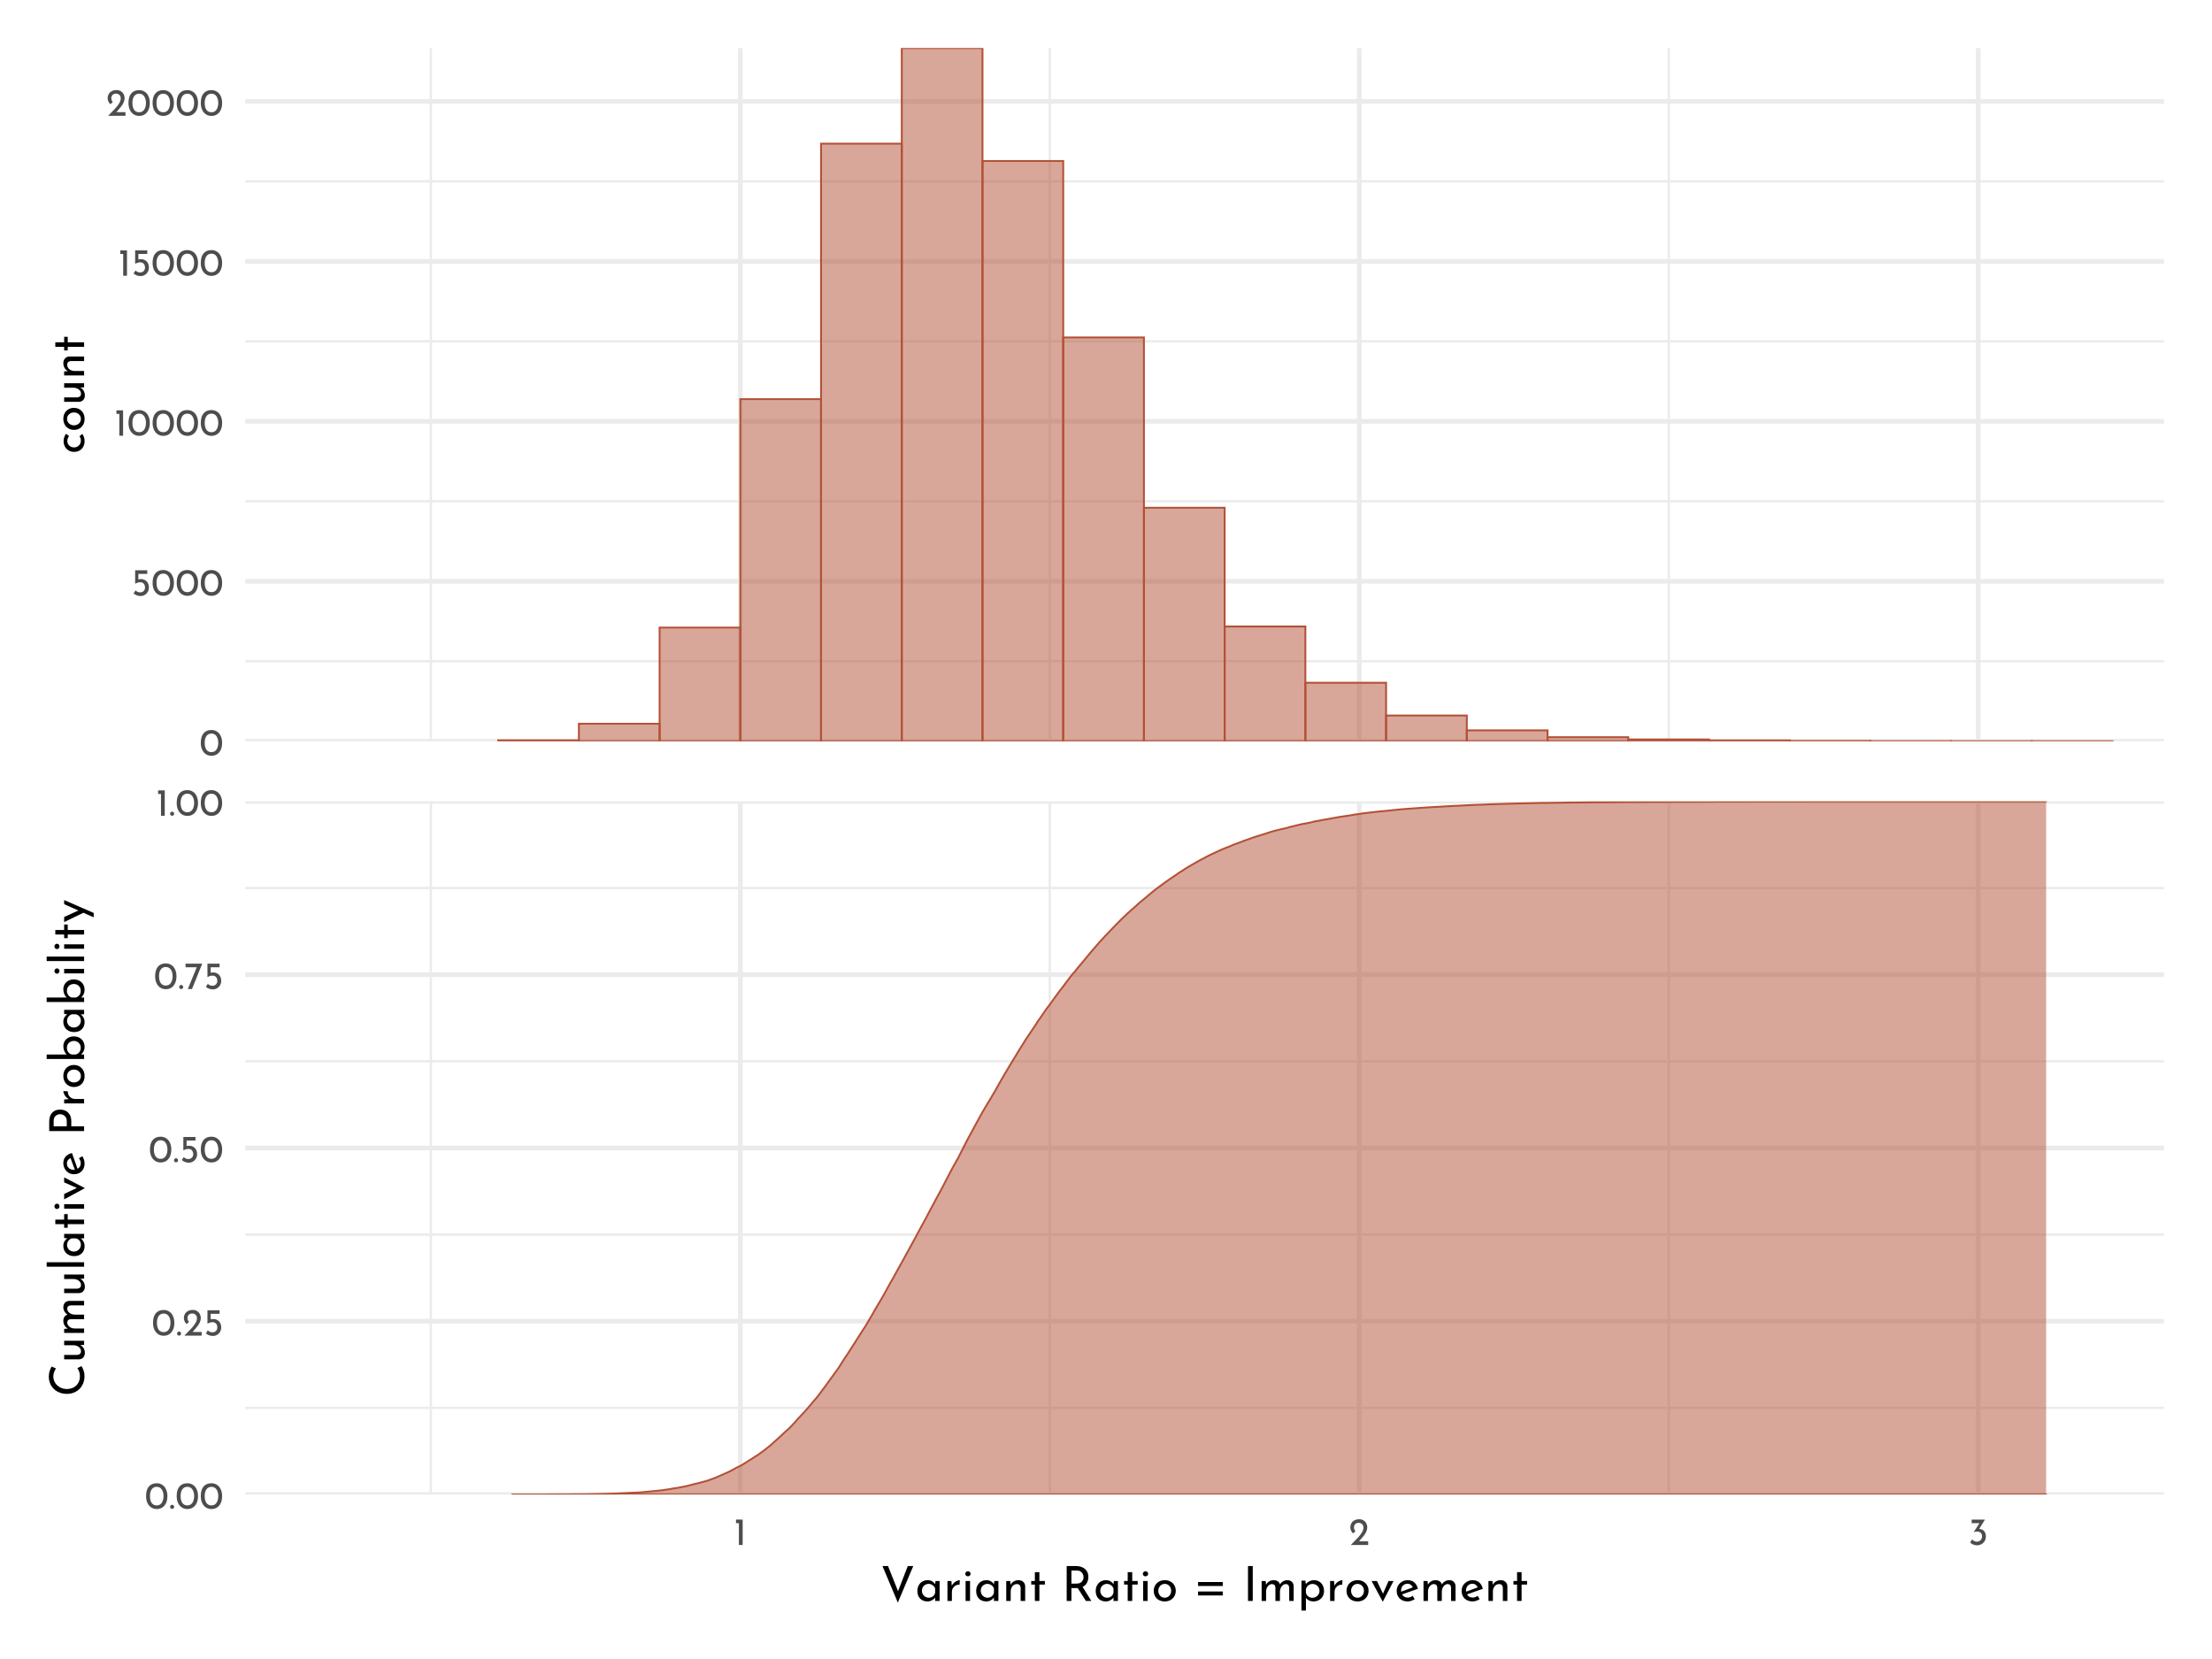 <?xml version="1.0" encoding="UTF-8"?>
<svg xmlns="http://www.w3.org/2000/svg" xmlns:xlink="http://www.w3.org/1999/xlink" width="504pt" height="378pt" viewBox="0 0 504 378" version="1.1">
<defs>
<g>
<symbol overflow="visible" id="glyph0-0">
<path style="stroke:none;" d=""/>
</symbol>
<symbol overflow="visible" id="glyph0-1">
<path style="stroke:none;" d="M 2.75 0.031 C 2.27 0.031 1.848 -0.086 1.484 -0.328 C 1.117 -0.566 0.832 -0.906 0.625 -1.344 C 0.414 -1.789 0.312 -2.316 0.312 -2.922 C 0.312 -3.879 0.523 -4.609 0.953 -5.109 C 1.391 -5.609 1.988 -5.852 2.75 -5.844 C 3.219 -5.844 3.633 -5.723 4 -5.484 C 4.375 -5.254 4.66 -4.914 4.859 -4.469 C 5.066 -4.031 5.172 -3.516 5.172 -2.922 C 5.172 -2.305 5.066 -1.773 4.859 -1.328 C 4.66 -0.891 4.375 -0.551 4 -0.312 C 3.633 -0.082 3.219 0.031 2.75 0.031 Z M 2.734 -0.797 C 3.234 -0.797 3.613 -0.988 3.875 -1.375 C 4.145 -1.758 4.285 -2.281 4.297 -2.938 C 4.285 -3.57 4.145 -4.078 3.875 -4.453 C 3.613 -4.836 3.234 -5.031 2.734 -5.031 C 2.242 -5.031 1.863 -4.836 1.594 -4.453 C 1.332 -4.078 1.203 -3.566 1.203 -2.922 C 1.203 -2.266 1.332 -1.742 1.594 -1.359 C 1.863 -0.984 2.242 -0.797 2.734 -0.797 Z M 2.734 -0.797 "/>
</symbol>
<symbol overflow="visible" id="glyph0-2">
<path style="stroke:none;" d="M 2.266 -3.781 C 2.641 -3.781 2.961 -3.691 3.234 -3.516 C 3.516 -3.348 3.723 -3.125 3.859 -2.844 C 4.004 -2.562 4.078 -2.242 4.078 -1.891 C 4.078 -1.523 3.992 -1.191 3.828 -0.891 C 3.66 -0.598 3.43 -0.363 3.141 -0.188 C 2.848 -0.008 2.52 0.078 2.156 0.078 C 1.852 0.078 1.555 0.02 1.266 -0.094 C 0.984 -0.207 0.754 -0.352 0.578 -0.531 L 1.031 -1.203 C 1.145 -1.066 1.297 -0.957 1.484 -0.875 C 1.68 -0.789 1.879 -0.75 2.078 -0.75 C 2.398 -0.75 2.664 -0.852 2.875 -1.062 C 3.082 -1.27 3.188 -1.535 3.188 -1.859 C 3.188 -2.223 3.086 -2.516 2.891 -2.734 C 2.703 -2.953 2.426 -3.062 2.062 -3.062 C 1.863 -3.062 1.676 -3.031 1.5 -2.969 C 1.32 -2.914 1.133 -2.836 0.938 -2.734 L 0.938 -5.781 L 3.703 -5.781 L 3.703 -4.969 L 1.672 -4.969 L 1.672 -3.719 C 1.859 -3.758 2.055 -3.781 2.266 -3.781 Z M 2.266 -3.781 "/>
</symbol>
<symbol overflow="visible" id="glyph0-3">
<path style="stroke:none;" d="M 1.984 -5.781 L 1.984 0 L 1.125 0 L 1.125 -4.969 L 0.469 -4.969 L 0.469 -5.781 Z M 1.984 -5.781 "/>
</symbol>
<symbol overflow="visible" id="glyph0-4">
<path style="stroke:none;" d="M 4.422 -0.828 L 4.422 0 L 0.469 0 L 0.766 -0.297 C 1.359 -0.891 1.82 -1.367 2.156 -1.734 C 2.5 -2.109 2.781 -2.484 3 -2.859 C 3.227 -3.242 3.344 -3.602 3.344 -3.938 C 3.344 -4.301 3.234 -4.578 3.016 -4.766 C 2.805 -4.953 2.551 -5.047 2.25 -5.047 C 2.008 -5.047 1.805 -4.992 1.641 -4.891 C 1.484 -4.785 1.367 -4.656 1.297 -4.5 C 1.223 -4.352 1.188 -4.207 1.188 -4.062 C 1.188 -3.688 1.301 -3.375 1.531 -3.125 L 1.016 -2.656 C 0.816 -2.77 0.656 -2.969 0.531 -3.25 C 0.414 -3.531 0.359 -3.789 0.359 -4.031 C 0.359 -4.352 0.438 -4.656 0.594 -4.938 C 0.758 -5.219 0.992 -5.441 1.297 -5.609 C 1.609 -5.773 1.973 -5.859 2.391 -5.859 C 2.742 -5.859 3.062 -5.773 3.344 -5.609 C 3.625 -5.441 3.836 -5.219 3.984 -4.938 C 4.141 -4.656 4.219 -4.348 4.219 -4.016 C 4.219 -3.68 4.141 -3.344 3.984 -3 C 3.828 -2.664 3.629 -2.352 3.391 -2.062 C 3.16 -1.77 2.852 -1.406 2.469 -0.969 L 2.344 -0.828 Z M 4.422 -0.828 "/>
</symbol>
<symbol overflow="visible" id="glyph0-5">
<path style="stroke:none;" d="M 0.297 -0.469 C 0.297 -0.594 0.344 -0.703 0.438 -0.797 C 0.531 -0.891 0.641 -0.938 0.766 -0.938 C 0.879 -0.938 0.984 -0.891 1.078 -0.797 C 1.172 -0.703 1.219 -0.594 1.219 -0.469 C 1.219 -0.332 1.172 -0.219 1.078 -0.125 C 0.984 -0.039 0.879 0 0.766 0 C 0.641 0 0.531 -0.039 0.438 -0.125 C 0.344 -0.219 0.297 -0.332 0.297 -0.469 Z M 0.297 -0.469 "/>
</symbol>
<symbol overflow="visible" id="glyph0-6">
<path style="stroke:none;" d="M 4.062 -5.781 L 1.734 0 L 0.781 0 L 2.812 -4.969 L 0.266 -4.969 L 0.266 -5.781 Z M 4.062 -5.781 "/>
</symbol>
<symbol overflow="visible" id="glyph0-7">
<path style="stroke:none;" d="M 2.516 -3.656 C 2.961 -3.633 3.328 -3.484 3.609 -3.203 C 3.898 -2.922 4.047 -2.492 4.047 -1.922 C 4.047 -1.523 3.953 -1.176 3.766 -0.875 C 3.586 -0.57 3.344 -0.336 3.031 -0.172 C 2.719 -0.004 2.375 0.078 2 0.078 C 1.719 0.078 1.438 0.02 1.156 -0.094 C 0.875 -0.219 0.645 -0.375 0.469 -0.562 L 0.906 -1.266 C 1.02 -1.129 1.176 -1.008 1.375 -0.906 C 1.57 -0.801 1.773 -0.75 1.984 -0.75 C 2.316 -0.75 2.598 -0.859 2.828 -1.078 C 3.055 -1.305 3.172 -1.609 3.172 -1.984 C 3.172 -2.305 3.07 -2.566 2.875 -2.766 C 2.676 -2.961 2.406 -3.062 2.062 -3.062 C 1.812 -3.062 1.562 -3.016 1.312 -2.922 L 1.297 -2.969 L 2.594 -4.969 L 0.812 -4.969 L 0.812 -5.781 L 3.844 -5.781 Z M 2.516 -3.656 "/>
</symbol>
<symbol overflow="visible" id="glyph1-0">
<path style="stroke:none;" d=""/>
</symbol>
<symbol overflow="visible" id="glyph1-1">
<path style="stroke:none;" d="M -0.422 -4.594 C -0.254 -4.383 -0.125 -4.141 -0.031 -3.859 C 0.062 -3.578 0.109 -3.285 0.109 -2.984 C 0.109 -2.492 0.008 -2.062 -0.188 -1.688 C -0.383 -1.312 -0.664 -1.02 -1.031 -0.812 C -1.395 -0.602 -1.812 -0.5 -2.281 -0.5 C -2.75 -0.5 -3.164 -0.609 -3.531 -0.828 C -3.895 -1.047 -4.176 -1.336 -4.375 -1.703 C -4.57 -2.066 -4.672 -2.461 -4.672 -2.891 C -4.672 -3.586 -4.484 -4.164 -4.109 -4.625 L -3.438 -4.109 C -3.539 -3.961 -3.629 -3.789 -3.703 -3.594 C -3.785 -3.406 -3.828 -3.203 -3.828 -2.984 C -3.828 -2.711 -3.758 -2.461 -3.625 -2.234 C -3.488 -2.016 -3.301 -1.836 -3.062 -1.703 C -2.832 -1.578 -2.57 -1.516 -2.281 -1.516 C -2 -1.516 -1.738 -1.582 -1.5 -1.719 C -1.27 -1.852 -1.082 -2.035 -0.938 -2.266 C -0.801 -2.504 -0.734 -2.773 -0.734 -3.078 C -0.734 -3.453 -0.844 -3.781 -1.062 -4.062 Z M -0.422 -4.594 "/>
</symbol>
<symbol overflow="visible" id="glyph1-2">
<path style="stroke:none;" d="M -2.328 -0.5 C -2.766 -0.5 -3.172 -0.602 -3.547 -0.812 C -3.922 -1.031 -4.211 -1.332 -4.422 -1.719 C -4.629 -2.102 -4.734 -2.539 -4.734 -3.031 C -4.734 -3.508 -4.629 -3.938 -4.422 -4.312 C -4.211 -4.695 -3.922 -4.992 -3.547 -5.203 C -3.18 -5.41 -2.773 -5.516 -2.328 -5.516 C -1.867 -5.516 -1.453 -5.41 -1.078 -5.203 C -0.711 -4.992 -0.422 -4.695 -0.203 -4.312 C 0.004 -3.926 0.109 -3.488 0.109 -3 C 0.109 -2.52 0.008 -2.086 -0.188 -1.703 C -0.395 -1.328 -0.68 -1.031 -1.047 -0.812 C -1.41 -0.602 -1.836 -0.5 -2.328 -0.5 Z M -2.312 -1.531 C -2.02 -1.531 -1.754 -1.594 -1.516 -1.719 C -1.273 -1.844 -1.082 -2.016 -0.938 -2.234 C -0.801 -2.461 -0.734 -2.711 -0.734 -2.984 C -0.734 -3.41 -0.883 -3.766 -1.188 -4.047 C -1.488 -4.328 -1.863 -4.469 -2.312 -4.469 C -2.758 -4.469 -3.133 -4.328 -3.438 -4.047 C -3.738 -3.766 -3.891 -3.41 -3.891 -2.984 C -3.891 -2.711 -3.816 -2.461 -3.672 -2.234 C -3.535 -2.016 -3.344 -1.844 -3.094 -1.719 C -2.852 -1.594 -2.594 -1.531 -2.312 -1.531 Z M -2.312 -1.531 "/>
</symbol>
<symbol overflow="visible" id="glyph1-3">
<path style="stroke:none;" d="M -4.547 -5.125 L 0 -5.125 L 0 -4.203 L -0.875 -4.141 C -0.562 -3.984 -0.305 -3.742 -0.109 -3.422 C 0.078 -3.098 0.172 -2.738 0.172 -2.344 C 0.172 -1.926 0.047 -1.582 -0.203 -1.312 C -0.453 -1.039 -0.781 -0.898 -1.188 -0.891 L -4.547 -0.891 L -4.547 -1.906 L -1.547 -1.906 C -1.297 -1.926 -1.094 -2.004 -0.938 -2.141 C -0.789 -2.273 -0.711 -2.477 -0.703 -2.75 C -0.703 -3 -0.773 -3.223 -0.922 -3.422 C -1.078 -3.629 -1.285 -3.797 -1.547 -3.922 C -1.816 -4.047 -2.113 -4.109 -2.438 -4.109 L -4.547 -4.109 Z M -4.547 -5.125 "/>
</symbol>
<symbol overflow="visible" id="glyph1-4">
<path style="stroke:none;" d="M -4.734 -3.719 C -4.734 -4.145 -4.602 -4.492 -4.344 -4.766 C -4.094 -5.047 -3.766 -5.191 -3.359 -5.203 L 0 -5.203 L 0 -4.172 L -3.016 -4.172 C -3.273 -4.148 -3.477 -4.07 -3.625 -3.938 C -3.77 -3.801 -3.844 -3.594 -3.844 -3.312 C -3.844 -2.906 -3.68 -2.566 -3.359 -2.297 C -3.035 -2.035 -2.629 -1.906 -2.141 -1.906 L 0 -1.906 L 0 -0.891 L -4.547 -0.891 L -4.547 -1.812 L -3.672 -1.875 C -4.004 -2.039 -4.266 -2.285 -4.453 -2.609 C -4.641 -2.93 -4.734 -3.301 -4.734 -3.719 Z M -4.734 -3.719 "/>
</symbol>
<symbol overflow="visible" id="glyph1-5">
<path style="stroke:none;" d="M -6.562 -2.359 L -4.547 -2.359 L -4.547 -3.609 L -3.734 -3.609 L -3.734 -2.359 L 0 -2.359 L 0 -1.328 L -3.734 -1.328 L -3.734 -0.5 L -4.547 -0.5 L -4.547 -1.328 L -6.562 -1.328 Z M -6.562 -2.359 "/>
</symbol>
<symbol overflow="visible" id="glyph1-6">
<path style="stroke:none;" d="M -0.594 -6.984 C -0.426 -6.723 -0.27 -6.395 -0.125 -6 C 0.02 -5.613 0.094 -5.191 0.094 -4.734 C 0.094 -3.922 -0.082 -3.203 -0.438 -2.578 C -0.801 -1.961 -1.285 -1.488 -1.891 -1.156 C -2.504 -0.82 -3.18 -0.656 -3.922 -0.656 C -4.703 -0.656 -5.406 -0.82 -6.031 -1.156 C -6.656 -1.488 -7.145 -1.953 -7.5 -2.547 C -7.863 -3.148 -8.047 -3.832 -8.047 -4.594 C -8.047 -5.039 -7.984 -5.457 -7.859 -5.844 C -7.742 -6.227 -7.594 -6.578 -7.406 -6.891 L -6.406 -6.453 C -6.812 -5.848 -7.016 -5.238 -7.016 -4.625 C -7.016 -4.102 -6.879 -3.625 -6.609 -3.188 C -6.336 -2.758 -5.969 -2.414 -5.5 -2.156 C -5.039 -1.895 -4.531 -1.766 -3.969 -1.766 C -3.395 -1.766 -2.879 -1.879 -2.422 -2.109 C -1.961 -2.348 -1.602 -2.691 -1.344 -3.141 C -1.082 -3.586 -0.953 -4.098 -0.953 -4.672 C -0.953 -5.379 -1.148 -6 -1.547 -6.531 Z M -0.594 -6.984 "/>
</symbol>
<symbol overflow="visible" id="glyph1-7">
<path style="stroke:none;" d="M -4.734 -6.734 C -4.734 -7.172 -4.609 -7.52 -4.359 -7.781 C -4.117 -8.039 -3.789 -8.176 -3.375 -8.188 L 0 -8.188 L 0 -7.172 L -3 -7.172 C -3.539 -7.148 -3.82 -6.91 -3.844 -6.453 C -3.844 -6.18 -3.766 -5.941 -3.609 -5.734 C -3.453 -5.523 -3.242 -5.363 -2.984 -5.25 C -2.734 -5.133 -2.461 -5.07 -2.172 -5.062 L 0 -5.062 L 0 -4.031 L -3 -4.031 C -3.539 -4.008 -3.82 -3.758 -3.844 -3.281 C -3.844 -3.02 -3.766 -2.785 -3.609 -2.578 C -3.453 -2.367 -3.242 -2.203 -2.984 -2.078 C -2.723 -1.961 -2.445 -1.906 -2.156 -1.906 L 0 -1.906 L 0 -0.891 L -4.547 -0.891 L -4.547 -1.812 L -3.703 -1.891 C -4.023 -2.066 -4.273 -2.305 -4.453 -2.609 C -4.641 -2.91 -4.734 -3.258 -4.734 -3.656 C -4.734 -4.02 -4.645 -4.328 -4.469 -4.578 C -4.301 -4.828 -4.066 -4.988 -3.766 -5.062 C -4.066 -5.25 -4.301 -5.488 -4.469 -5.781 C -4.645 -6.07 -4.734 -6.391 -4.734 -6.734 Z M -4.734 -6.734 "/>
</symbol>
<symbol overflow="visible" id="glyph1-8">
<path style="stroke:none;" d="M -8.531 -1.906 L 0 -1.906 L 0 -0.891 L -8.531 -0.891 Z M -8.531 -1.906 "/>
</symbol>
<symbol overflow="visible" id="glyph1-9">
<path style="stroke:none;" d="M -4.547 -5.562 L 0 -5.562 L 0 -4.547 L -0.75 -4.547 C -0.531 -4.379 -0.332 -4.141 -0.156 -3.828 C 0.02 -3.523 0.109 -3.18 0.109 -2.797 C 0.109 -2.359 0.016 -1.961 -0.172 -1.609 C -0.359 -1.266 -0.629 -0.992 -0.984 -0.797 C -1.348 -0.598 -1.781 -0.5 -2.281 -0.5 C -2.781 -0.5 -3.211 -0.602 -3.578 -0.812 C -3.953 -1.02 -4.238 -1.301 -4.438 -1.656 C -4.633 -2.008 -4.734 -2.406 -4.734 -2.844 C -4.734 -3.227 -4.648 -3.562 -4.484 -3.844 C -4.316 -4.133 -4.098 -4.367 -3.828 -4.547 L -4.547 -4.625 Z M -0.734 -3.062 C -0.734 -3.438 -0.836 -3.758 -1.047 -4.031 C -1.254 -4.301 -1.539 -4.473 -1.906 -4.547 L -2.812 -4.547 C -3.125 -4.453 -3.379 -4.266 -3.578 -3.984 C -3.785 -3.711 -3.891 -3.395 -3.891 -3.031 C -3.891 -2.758 -3.82 -2.508 -3.688 -2.281 C -3.562 -2.051 -3.379 -1.867 -3.141 -1.734 C -2.898 -1.598 -2.629 -1.531 -2.328 -1.531 C -2.035 -1.531 -1.77 -1.598 -1.531 -1.734 C -1.289 -1.879 -1.098 -2.066 -0.953 -2.297 C -0.805 -2.535 -0.734 -2.789 -0.734 -3.062 Z M -0.734 -3.062 "/>
</symbol>
<symbol overflow="visible" id="glyph1-10">
<path style="stroke:none;" d="M -4.547 -1.906 L 0 -1.906 L 0 -0.891 L -4.547 -0.891 Z M -6.188 -0.812 C -6.344 -0.812 -6.477 -0.875 -6.594 -1 C -6.707 -1.125 -6.766 -1.266 -6.766 -1.422 C -6.766 -1.586 -6.707 -1.727 -6.594 -1.844 C -6.477 -1.969 -6.344 -2.031 -6.188 -2.031 C -6.02 -2.031 -5.879 -1.969 -5.766 -1.844 C -5.66 -1.727 -5.609 -1.586 -5.609 -1.422 C -5.609 -1.266 -5.66 -1.125 -5.766 -1 C -5.879 -0.875 -6.02 -0.812 -6.188 -0.812 Z M -6.188 -0.812 "/>
</symbol>
<symbol overflow="visible" id="glyph1-11">
<path style="stroke:none;" d="M -4.547 -5.219 L 0.125 -2.797 L 0.125 -2.734 L -4.547 -0.203 L -4.547 -1.438 L -1.656 -2.812 L -4.547 -4.078 Z M -4.547 -5.219 "/>
</symbol>
<symbol overflow="visible" id="glyph1-12">
<path style="stroke:none;" d="M -0.766 -3.031 C -0.766 -3.406 -0.898 -3.773 -1.172 -4.141 L -0.406 -4.609 C -0.25 -4.367 -0.125 -4.109 -0.031 -3.828 C 0.062 -3.547 0.109 -3.27 0.109 -3 C 0.109 -2.5 0.004 -2.055 -0.203 -1.672 C -0.41 -1.297 -0.695 -1.004 -1.062 -0.797 C -1.426 -0.598 -1.844 -0.5 -2.312 -0.5 C -2.758 -0.5 -3.164 -0.609 -3.531 -0.828 C -3.906 -1.055 -4.195 -1.363 -4.406 -1.75 C -4.625 -2.133 -4.734 -2.562 -4.734 -3.031 C -4.734 -3.625 -4.562 -4.117 -4.219 -4.516 C -3.875 -4.91 -3.391 -5.18 -2.766 -5.328 L -1.5 -1.734 C -1.27 -1.859 -1.086 -2.031 -0.953 -2.25 C -0.828 -2.477 -0.766 -2.738 -0.766 -3.031 Z M -3.922 -2.953 C -3.922 -2.535 -3.773 -2.188 -3.484 -1.906 C -3.191 -1.633 -2.816 -1.5 -2.359 -1.5 C -2.254 -1.5 -2.172 -1.504 -2.109 -1.516 L -3.094 -4.172 C -3.344 -4.055 -3.539 -3.898 -3.688 -3.703 C -3.844 -3.504 -3.922 -3.254 -3.922 -2.953 Z M -3.922 -2.953 "/>
</symbol>
<symbol overflow="visible" id="glyph1-13">
<path style="stroke:none;" d=""/>
</symbol>
<symbol overflow="visible" id="glyph1-14">
<path style="stroke:none;" d="M -7.953 -3.281 C -7.953 -4.145 -7.734 -4.816 -7.297 -5.297 C -6.867 -5.785 -6.266 -6.031 -5.484 -6.031 C -5.035 -6.031 -4.617 -5.941 -4.234 -5.766 C -3.848 -5.586 -3.531 -5.297 -3.281 -4.891 C -3.039 -4.492 -2.922 -3.992 -2.922 -3.391 L -2.922 -2.219 L 0 -2.219 L 0 -1.141 L -7.953 -1.141 Z M -3.953 -3.391 C -3.953 -3.766 -4.031 -4.07 -4.188 -4.312 C -4.352 -4.551 -4.551 -4.723 -4.781 -4.828 C -5.02 -4.93 -5.25 -4.984 -5.469 -4.984 C -5.844 -4.984 -6.18 -4.859 -6.484 -4.609 C -6.785 -4.359 -6.938 -3.969 -6.938 -3.438 L -6.938 -2.219 L -3.953 -2.219 Z M -3.953 -3.391 "/>
</symbol>
<symbol overflow="visible" id="glyph1-15">
<path style="stroke:none;" d="M -3.469 -1.875 C -3.719 -2 -3.938 -2.164 -4.125 -2.375 C -4.32 -2.594 -4.473 -2.82 -4.578 -3.062 C -4.68 -3.312 -4.734 -3.523 -4.734 -3.703 L -3.719 -3.656 C -3.727 -3.332 -3.66 -3.035 -3.516 -2.766 C -3.367 -2.492 -3.164 -2.281 -2.906 -2.125 C -2.645 -1.977 -2.367 -1.906 -2.078 -1.906 L 0 -1.906 L 0 -0.891 L -4.547 -0.891 L -4.547 -1.797 Z M -3.469 -1.875 "/>
</symbol>
<symbol overflow="visible" id="glyph1-16">
<path style="stroke:none;" d="M -4.734 -3.812 C -4.734 -4.219 -4.633 -4.586 -4.438 -4.922 C -4.238 -5.266 -3.957 -5.535 -3.594 -5.734 C -3.238 -5.93 -2.828 -6.031 -2.359 -6.031 C -1.859 -6.031 -1.422 -5.926 -1.047 -5.719 C -0.672 -5.508 -0.383 -5.223 -0.188 -4.859 C 0.008 -4.492 0.109 -4.098 0.109 -3.672 C 0.109 -3.297 0.035 -2.957 -0.109 -2.656 C -0.254 -2.352 -0.453 -2.102 -0.703 -1.906 L 0 -1.906 L 0 -0.891 L -8.531 -0.891 L -8.531 -1.906 L -3.953 -1.906 C -4.191 -2.102 -4.379 -2.367 -4.516 -2.703 C -4.66 -3.035 -4.734 -3.406 -4.734 -3.812 Z M -0.766 -3.453 C -0.766 -3.898 -0.914 -4.27 -1.219 -4.562 C -1.52 -4.852 -1.898 -5 -2.359 -5 C -2.648 -5 -2.914 -4.93 -3.156 -4.797 C -3.395 -4.66 -3.582 -4.473 -3.719 -4.234 C -3.852 -4.004 -3.922 -3.742 -3.922 -3.453 C -3.922 -3.078 -3.82 -2.75 -3.625 -2.469 C -3.426 -2.188 -3.16 -2 -2.828 -1.906 L -1.906 -1.906 C -1.57 -2 -1.297 -2.18 -1.078 -2.453 C -0.867 -2.734 -0.766 -3.066 -0.766 -3.453 Z M -0.766 -3.453 "/>
</symbol>
<symbol overflow="visible" id="glyph1-17">
<path style="stroke:none;" d="M -4.547 -5.219 L 2.188 -2.281 L 2.188 -1.281 L -0.156 -2.328 L -4.547 -0.203 L -4.547 -1.359 L -1.312 -2.844 L -4.547 -4.281 Z M -4.547 -5.219 "/>
</symbol>
<symbol overflow="visible" id="glyph2-0">
<path style="stroke:none;" d=""/>
</symbol>
<symbol overflow="visible" id="glyph2-1">
<path style="stroke:none;" d="M 7.469 -7.953 L 3.953 0.375 L 0.453 -7.953 L 1.719 -7.953 L 4 -2.219 L 6.219 -7.953 Z M 7.469 -7.953 "/>
</symbol>
<symbol overflow="visible" id="glyph2-2">
<path style="stroke:none;" d="M 5.562 -4.547 L 5.562 0 L 4.547 0 L 4.547 -0.75 C 4.379 -0.531 4.141 -0.332 3.828 -0.156 C 3.523 0.02 3.18 0.109 2.797 0.109 C 2.359 0.109 1.961 0.016 1.609 -0.172 C 1.266 -0.359 0.992 -0.629 0.797 -0.984 C 0.598 -1.348 0.5 -1.781 0.5 -2.281 C 0.5 -2.781 0.602 -3.211 0.812 -3.578 C 1.02 -3.953 1.301 -4.238 1.656 -4.438 C 2.008 -4.633 2.406 -4.734 2.844 -4.734 C 3.227 -4.734 3.562 -4.648 3.844 -4.484 C 4.133 -4.316 4.367 -4.098 4.547 -3.828 L 4.625 -4.547 Z M 3.062 -0.734 C 3.438 -0.734 3.758 -0.836 4.031 -1.047 C 4.301 -1.254 4.473 -1.539 4.547 -1.906 L 4.547 -2.812 C 4.453 -3.125 4.266 -3.379 3.984 -3.578 C 3.711 -3.785 3.395 -3.891 3.031 -3.891 C 2.758 -3.891 2.508 -3.82 2.281 -3.688 C 2.051 -3.562 1.867 -3.379 1.734 -3.141 C 1.598 -2.898 1.531 -2.629 1.531 -2.328 C 1.531 -2.035 1.598 -1.77 1.734 -1.531 C 1.879 -1.289 2.066 -1.098 2.297 -0.953 C 2.535 -0.805 2.789 -0.734 3.062 -0.734 Z M 3.062 -0.734 "/>
</symbol>
<symbol overflow="visible" id="glyph2-3">
<path style="stroke:none;" d="M 1.875 -3.469 C 2 -3.719 2.164 -3.938 2.375 -4.125 C 2.594 -4.32 2.82 -4.473 3.062 -4.578 C 3.312 -4.68 3.523 -4.734 3.703 -4.734 L 3.656 -3.719 C 3.332 -3.727 3.035 -3.66 2.766 -3.516 C 2.492 -3.367 2.281 -3.164 2.125 -2.906 C 1.977 -2.645 1.906 -2.367 1.906 -2.078 L 1.906 0 L 0.891 0 L 0.891 -4.547 L 1.797 -4.547 Z M 1.875 -3.469 "/>
</symbol>
<symbol overflow="visible" id="glyph2-4">
<path style="stroke:none;" d="M 1.906 -4.547 L 1.906 0 L 0.891 0 L 0.891 -4.547 Z M 0.812 -6.188 C 0.812 -6.344 0.875 -6.477 1 -6.594 C 1.125 -6.707 1.266 -6.766 1.422 -6.766 C 1.586 -6.766 1.727 -6.707 1.844 -6.594 C 1.969 -6.477 2.031 -6.344 2.031 -6.188 C 2.031 -6.02 1.969 -5.879 1.844 -5.766 C 1.727 -5.66 1.586 -5.609 1.422 -5.609 C 1.266 -5.609 1.125 -5.66 1 -5.766 C 0.875 -5.879 0.812 -6.02 0.812 -6.188 Z M 0.812 -6.188 "/>
</symbol>
<symbol overflow="visible" id="glyph2-5">
<path style="stroke:none;" d="M 3.719 -4.734 C 4.145 -4.734 4.492 -4.602 4.766 -4.344 C 5.047 -4.094 5.191 -3.766 5.203 -3.359 L 5.203 0 L 4.172 0 L 4.172 -3.016 C 4.148 -3.273 4.07 -3.477 3.938 -3.625 C 3.801 -3.77 3.594 -3.844 3.312 -3.844 C 2.906 -3.844 2.566 -3.68 2.297 -3.359 C 2.035 -3.035 1.906 -2.629 1.906 -2.141 L 1.906 0 L 0.891 0 L 0.891 -4.547 L 1.812 -4.547 L 1.875 -3.672 C 2.039 -4.004 2.285 -4.266 2.609 -4.453 C 2.93 -4.641 3.301 -4.734 3.719 -4.734 Z M 3.719 -4.734 "/>
</symbol>
<symbol overflow="visible" id="glyph2-6">
<path style="stroke:none;" d="M 2.359 -6.562 L 2.359 -4.547 L 3.609 -4.547 L 3.609 -3.734 L 2.359 -3.734 L 2.359 0 L 1.328 0 L 1.328 -3.734 L 0.5 -3.734 L 0.5 -4.547 L 1.328 -4.547 L 1.328 -6.562 Z M 2.359 -6.562 "/>
</symbol>
<symbol overflow="visible" id="glyph2-7">
<path style="stroke:none;" d=""/>
</symbol>
<symbol overflow="visible" id="glyph2-8">
<path style="stroke:none;" d="M 5.516 0 L 3.656 -2.938 C 3.594 -2.926 3.504 -2.922 3.391 -2.922 L 2.219 -2.922 L 2.219 0 L 1.141 0 L 1.141 -7.953 L 3.266 -7.953 C 3.805 -7.953 4.289 -7.852 4.719 -7.656 C 5.145 -7.469 5.477 -7.188 5.719 -6.812 C 5.957 -6.445 6.078 -6.004 6.078 -5.484 C 6.078 -4.992 5.969 -4.539 5.75 -4.125 C 5.539 -3.719 5.211 -3.41 4.766 -3.203 L 6.766 0 Z M 3.359 -3.953 C 3.93 -3.953 4.344 -4.102 4.594 -4.406 C 4.852 -4.707 4.984 -5.051 4.984 -5.438 C 4.984 -5.676 4.926 -5.91 4.812 -6.141 C 4.707 -6.367 4.539 -6.555 4.312 -6.703 C 4.082 -6.859 3.789 -6.938 3.438 -6.938 L 2.219 -6.938 L 2.219 -3.953 Z M 3.359 -3.953 "/>
</symbol>
<symbol overflow="visible" id="glyph2-9">
<path style="stroke:none;" d="M 0.5 -2.328 C 0.5 -2.766 0.602 -3.172 0.812 -3.547 C 1.031 -3.922 1.332 -4.211 1.719 -4.422 C 2.102 -4.629 2.539 -4.734 3.031 -4.734 C 3.508 -4.734 3.938 -4.629 4.312 -4.422 C 4.695 -4.211 4.992 -3.922 5.203 -3.547 C 5.41 -3.18 5.516 -2.773 5.516 -2.328 C 5.516 -1.867 5.41 -1.453 5.203 -1.078 C 4.992 -0.711 4.695 -0.422 4.312 -0.203 C 3.926 0.004 3.488 0.109 3 0.109 C 2.52 0.109 2.086 0.008 1.703 -0.188 C 1.328 -0.395 1.031 -0.68 0.812 -1.047 C 0.602 -1.41 0.5 -1.836 0.5 -2.328 Z M 1.531 -2.312 C 1.531 -2.02 1.594 -1.754 1.719 -1.516 C 1.844 -1.273 2.016 -1.082 2.234 -0.938 C 2.461 -0.801 2.711 -0.734 2.984 -0.734 C 3.41 -0.734 3.766 -0.883 4.047 -1.188 C 4.328 -1.488 4.469 -1.863 4.469 -2.312 C 4.469 -2.758 4.328 -3.133 4.047 -3.438 C 3.766 -3.738 3.41 -3.891 2.984 -3.891 C 2.711 -3.891 2.461 -3.816 2.234 -3.672 C 2.016 -3.535 1.844 -3.344 1.719 -3.094 C 1.594 -2.852 1.531 -2.594 1.531 -2.312 Z M 1.531 -2.312 "/>
</symbol>
<symbol overflow="visible" id="glyph2-10">
<path style="stroke:none;" d="M 6.75 -4.312 L 6.75 -3.406 L 1.125 -3.406 L 1.125 -4.312 Z M 6.75 -2.156 L 6.75 -1.25 L 1.125 -1.25 L 1.125 -2.156 Z M 6.75 -2.156 "/>
</symbol>
<symbol overflow="visible" id="glyph2-11">
<path style="stroke:none;" d="M 2.219 -7.953 L 2.219 0 L 1.141 0 L 1.141 -7.953 Z M 2.219 -7.953 "/>
</symbol>
<symbol overflow="visible" id="glyph2-12">
<path style="stroke:none;" d="M 6.734 -4.734 C 7.172 -4.734 7.52 -4.609 7.781 -4.359 C 8.039 -4.117 8.176 -3.789 8.188 -3.375 L 8.188 0 L 7.172 0 L 7.172 -3 C 7.148 -3.539 6.91 -3.82 6.453 -3.844 C 6.18 -3.844 5.941 -3.766 5.734 -3.609 C 5.523 -3.453 5.363 -3.242 5.25 -2.984 C 5.133 -2.734 5.07 -2.461 5.062 -2.172 L 5.062 0 L 4.031 0 L 4.031 -3 C 4.008 -3.539 3.758 -3.82 3.281 -3.844 C 3.02 -3.844 2.785 -3.766 2.578 -3.609 C 2.367 -3.453 2.203 -3.242 2.078 -2.984 C 1.961 -2.723 1.906 -2.445 1.906 -2.156 L 1.906 0 L 0.891 0 L 0.891 -4.547 L 1.812 -4.547 L 1.891 -3.703 C 2.066 -4.023 2.305 -4.273 2.609 -4.453 C 2.91 -4.641 3.258 -4.734 3.656 -4.734 C 4.02 -4.734 4.328 -4.645 4.578 -4.469 C 4.828 -4.301 4.988 -4.066 5.062 -3.766 C 5.25 -4.066 5.488 -4.301 5.781 -4.469 C 6.07 -4.645 6.391 -4.734 6.734 -4.734 Z M 6.734 -4.734 "/>
</symbol>
<symbol overflow="visible" id="glyph2-13">
<path style="stroke:none;" d="M 3.766 -4.734 C 4.191 -4.734 4.578 -4.629 4.922 -4.422 C 5.266 -4.223 5.535 -3.938 5.734 -3.562 C 5.93 -3.195 6.031 -2.77 6.031 -2.281 C 6.031 -1.812 5.926 -1.395 5.719 -1.031 C 5.508 -0.664 5.219 -0.383 4.844 -0.188 C 4.469 0.008 4.051 0.109 3.594 0.109 C 3.258 0.109 2.941 0.039 2.641 -0.094 C 2.336 -0.238 2.094 -0.438 1.906 -0.688 L 1.906 2.188 L 0.891 2.188 L 0.891 -4.625 L 1.781 -4.625 L 1.875 -3.859 C 2.102 -4.117 2.379 -4.328 2.703 -4.484 C 3.035 -4.648 3.391 -4.734 3.766 -4.734 Z M 3.391 -0.719 C 3.672 -0.719 3.93 -0.785 4.172 -0.922 C 4.422 -1.055 4.617 -1.242 4.766 -1.484 C 4.922 -1.723 5 -1.988 5 -2.281 C 5 -2.582 4.93 -2.852 4.797 -3.094 C 4.66 -3.332 4.473 -3.52 4.234 -3.656 C 4.004 -3.801 3.742 -3.875 3.453 -3.875 C 3.066 -3.875 2.734 -3.766 2.453 -3.547 C 2.18 -3.328 2 -3.035 1.906 -2.672 L 1.906 -1.906 C 1.969 -1.562 2.133 -1.273 2.406 -1.047 C 2.688 -0.828 3.016 -0.719 3.391 -0.719 Z M 3.391 -0.719 "/>
</symbol>
<symbol overflow="visible" id="glyph2-14">
<path style="stroke:none;" d="M 5.219 -4.547 L 2.797 0.125 L 2.734 0.125 L 0.203 -4.547 L 1.438 -4.547 L 2.812 -1.656 L 4.078 -4.547 Z M 5.219 -4.547 "/>
</symbol>
<symbol overflow="visible" id="glyph2-15">
<path style="stroke:none;" d="M 3.031 -0.766 C 3.406 -0.766 3.773 -0.898 4.141 -1.172 L 4.609 -0.406 C 4.367 -0.25 4.109 -0.125 3.828 -0.031 C 3.547 0.062 3.27 0.109 3 0.109 C 2.5 0.109 2.055 0.004 1.672 -0.203 C 1.297 -0.41 1.004 -0.695 0.797 -1.062 C 0.598 -1.426 0.5 -1.844 0.5 -2.312 C 0.5 -2.758 0.609 -3.164 0.828 -3.531 C 1.055 -3.906 1.363 -4.195 1.75 -4.406 C 2.133 -4.625 2.562 -4.734 3.031 -4.734 C 3.625 -4.734 4.117 -4.562 4.516 -4.219 C 4.91 -3.875 5.18 -3.391 5.328 -2.766 L 1.734 -1.5 C 1.859 -1.27 2.031 -1.086 2.25 -0.953 C 2.477 -0.828 2.738 -0.766 3.031 -0.766 Z M 2.953 -3.922 C 2.535 -3.922 2.188 -3.773 1.906 -3.484 C 1.633 -3.191 1.5 -2.816 1.5 -2.359 C 1.5 -2.254 1.504 -2.172 1.516 -2.109 L 4.172 -3.094 C 4.055 -3.344 3.898 -3.539 3.703 -3.688 C 3.504 -3.844 3.254 -3.922 2.953 -3.922 Z M 2.953 -3.922 "/>
</symbol>
</g>
<clipPath id="clip1">
  <path d="M 55.863 150 L 493.043 150 L 493.043 151 L 55.863 151 Z M 55.863 150 "/>
</clipPath>
<clipPath id="clip2">
  <path d="M 55.863 113 L 493.043 113 L 493.043 115 L 55.863 115 Z M 55.863 113 "/>
</clipPath>
<clipPath id="clip3">
  <path d="M 55.863 77 L 493.043 77 L 493.043 79 L 55.863 79 Z M 55.863 77 "/>
</clipPath>
<clipPath id="clip4">
  <path d="M 55.863 41 L 493.043 41 L 493.043 42 L 55.863 42 Z M 55.863 41 "/>
</clipPath>
<clipPath id="clip5">
  <path d="M 97 10.957 L 99 10.957 L 99 168.887 L 97 168.887 Z M 97 10.957 "/>
</clipPath>
<clipPath id="clip6">
  <path d="M 238 10.957 L 240 10.957 L 240 168.887 L 238 168.887 Z M 238 10.957 "/>
</clipPath>
<clipPath id="clip7">
  <path d="M 379 10.957 L 381 10.957 L 381 168.887 L 379 168.887 Z M 379 10.957 "/>
</clipPath>
<clipPath id="clip8">
  <path d="M 55.863 168 L 493.043 168 L 493.043 168.887 L 55.863 168.887 Z M 55.863 168 "/>
</clipPath>
<clipPath id="clip9">
  <path d="M 55.863 131 L 493.043 131 L 493.043 133 L 55.863 133 Z M 55.863 131 "/>
</clipPath>
<clipPath id="clip10">
  <path d="M 55.863 95 L 493.043 95 L 493.043 97 L 55.863 97 Z M 55.863 95 "/>
</clipPath>
<clipPath id="clip11">
  <path d="M 55.863 59 L 493.043 59 L 493.043 61 L 55.863 61 Z M 55.863 59 "/>
</clipPath>
<clipPath id="clip12">
  <path d="M 55.863 22 L 493.043 22 L 493.043 24 L 55.863 24 Z M 55.863 22 "/>
</clipPath>
<clipPath id="clip13">
  <path d="M 168 10.957 L 170 10.957 L 170 168.887 L 168 168.887 Z M 168 10.957 "/>
</clipPath>
<clipPath id="clip14">
  <path d="M 309 10.957 L 311 10.957 L 311 168.887 L 309 168.887 Z M 309 10.957 "/>
</clipPath>
<clipPath id="clip15">
  <path d="M 450 10.957 L 452 10.957 L 452 168.887 L 450 168.887 Z M 450 10.957 "/>
</clipPath>
<clipPath id="clip16">
  <path d="M 113 168 L 132 168 L 132 168.887 L 113 168.887 Z M 113 168 "/>
</clipPath>
<clipPath id="clip17">
  <path d="M 113 168 L 133 168 L 133 168.887 L 113 168.887 Z M 113 168 "/>
</clipPath>
<clipPath id="clip18">
  <path d="M 131 164 L 151 164 L 151 168.887 L 131 168.887 Z M 131 164 "/>
</clipPath>
<clipPath id="clip19">
  <path d="M 150 142 L 169 142 L 169 168.887 L 150 168.887 Z M 150 142 "/>
</clipPath>
<clipPath id="clip20">
  <path d="M 149 142 L 169 142 L 169 168.887 L 149 168.887 Z M 149 142 "/>
</clipPath>
<clipPath id="clip21">
  <path d="M 168 90 L 188 90 L 188 168.887 L 168 168.887 Z M 168 90 "/>
</clipPath>
<clipPath id="clip22">
  <path d="M 187 32 L 206 32 L 206 168.887 L 187 168.887 Z M 187 32 "/>
</clipPath>
<clipPath id="clip23">
  <path d="M 186 32 L 206 32 L 206 168.887 L 186 168.887 Z M 186 32 "/>
</clipPath>
<clipPath id="clip24">
  <path d="M 205 10.957 L 224 10.957 L 224 168.887 L 205 168.887 Z M 205 10.957 "/>
</clipPath>
<clipPath id="clip25">
  <path d="M 205 10.957 L 225 10.957 L 225 168.887 L 205 168.887 Z M 205 10.957 "/>
</clipPath>
<clipPath id="clip26">
  <path d="M 223 36 L 243 36 L 243 168.887 L 223 168.887 Z M 223 36 "/>
</clipPath>
<clipPath id="clip27">
  <path d="M 242 76 L 261 76 L 261 168.887 L 242 168.887 Z M 242 76 "/>
</clipPath>
<clipPath id="clip28">
  <path d="M 241 76 L 261 76 L 261 168.887 L 241 168.887 Z M 241 76 "/>
</clipPath>
<clipPath id="clip29">
  <path d="M 260 115 L 280 115 L 280 168.887 L 260 168.887 Z M 260 115 "/>
</clipPath>
<clipPath id="clip30">
  <path d="M 279 142 L 298 142 L 298 168.887 L 279 168.887 Z M 279 142 "/>
</clipPath>
<clipPath id="clip31">
  <path d="M 278 142 L 298 142 L 298 168.887 L 278 168.887 Z M 278 142 "/>
</clipPath>
<clipPath id="clip32">
  <path d="M 297 155 L 316 155 L 316 168.887 L 297 168.887 Z M 297 155 "/>
</clipPath>
<clipPath id="clip33">
  <path d="M 297 155 L 317 155 L 317 168.887 L 297 168.887 Z M 297 155 "/>
</clipPath>
<clipPath id="clip34">
  <path d="M 315 163 L 335 163 L 335 168.887 L 315 168.887 Z M 315 163 "/>
</clipPath>
<clipPath id="clip35">
  <path d="M 315 162 L 335 162 L 335 168.887 L 315 168.887 Z M 315 162 "/>
</clipPath>
<clipPath id="clip36">
  <path d="M 334 166 L 353 166 L 353 168.887 L 334 168.887 Z M 334 166 "/>
</clipPath>
<clipPath id="clip37">
  <path d="M 333 166 L 353 166 L 353 168.887 L 333 168.887 Z M 333 166 "/>
</clipPath>
<clipPath id="clip38">
  <path d="M 352 167 L 371 167 L 371 168.887 L 352 168.887 Z M 352 167 "/>
</clipPath>
<clipPath id="clip39">
  <path d="M 352 167 L 372 167 L 372 168.887 L 352 168.887 Z M 352 167 "/>
</clipPath>
<clipPath id="clip40">
  <path d="M 370 168 L 390 168 L 390 168.887 L 370 168.887 Z M 370 168 "/>
</clipPath>
<clipPath id="clip41">
  <path d="M 389 168 L 408 168 L 408 168.887 L 389 168.887 Z M 389 168 "/>
</clipPath>
<clipPath id="clip42">
  <path d="M 389 168 L 409 168 L 409 168.887 L 389 168.887 Z M 389 168 "/>
</clipPath>
<clipPath id="clip43">
  <path d="M 407 168 L 427 168 L 427 168.887 L 407 168.887 Z M 407 168 "/>
</clipPath>
<clipPath id="clip44">
  <path d="M 426 168 L 445 168 L 445 168.887 L 426 168.887 Z M 426 168 "/>
</clipPath>
<clipPath id="clip45">
  <path d="M 425 168 L 445 168 L 445 168.887 L 425 168.887 Z M 425 168 "/>
</clipPath>
<clipPath id="clip46">
  <path d="M 444 168 L 463 168 L 463 168.887 L 444 168.887 Z M 444 168 "/>
</clipPath>
<clipPath id="clip47">
  <path d="M 444 168 L 464 168 L 464 168.887 L 444 168.887 Z M 444 168 "/>
</clipPath>
<clipPath id="clip48">
  <path d="M 462 168 L 482 168 L 482 168.887 L 462 168.887 Z M 462 168 "/>
</clipPath>
<clipPath id="clip49">
  <path d="M 55.863 320 L 493.043 320 L 493.043 322 L 55.863 322 Z M 55.863 320 "/>
</clipPath>
<clipPath id="clip50">
  <path d="M 55.863 281 L 493.043 281 L 493.043 282 L 55.863 282 Z M 55.863 281 "/>
</clipPath>
<clipPath id="clip51">
  <path d="M 55.863 241 L 493.043 241 L 493.043 243 L 55.863 243 Z M 55.863 241 "/>
</clipPath>
<clipPath id="clip52">
  <path d="M 55.863 202 L 493.043 202 L 493.043 203 L 55.863 203 Z M 55.863 202 "/>
</clipPath>
<clipPath id="clip53">
  <path d="M 97 182.59 L 99 182.59 L 99 340.52 L 97 340.52 Z M 97 182.59 "/>
</clipPath>
<clipPath id="clip54">
  <path d="M 238 182.59 L 240 182.59 L 240 340.52 L 238 340.52 Z M 238 182.59 "/>
</clipPath>
<clipPath id="clip55">
  <path d="M 379 182.59 L 381 182.59 L 381 340.52 L 379 340.52 Z M 379 182.59 "/>
</clipPath>
<clipPath id="clip56">
  <path d="M 55.863 339 L 493.043 339 L 493.043 340.52 L 55.863 340.52 Z M 55.863 339 "/>
</clipPath>
<clipPath id="clip57">
  <path d="M 55.863 300 L 493.043 300 L 493.043 302 L 55.863 302 Z M 55.863 300 "/>
</clipPath>
<clipPath id="clip58">
  <path d="M 55.863 261 L 493.043 261 L 493.043 263 L 55.863 263 Z M 55.863 261 "/>
</clipPath>
<clipPath id="clip59">
  <path d="M 55.863 221 L 493.043 221 L 493.043 223 L 55.863 223 Z M 55.863 221 "/>
</clipPath>
<clipPath id="clip60">
  <path d="M 55.863 182.59 L 493.043 182.59 L 493.043 184 L 55.863 184 Z M 55.863 182.59 "/>
</clipPath>
<clipPath id="clip61">
  <path d="M 168 182.59 L 170 182.59 L 170 340.52 L 168 340.52 Z M 168 182.59 "/>
</clipPath>
<clipPath id="clip62">
  <path d="M 309 182.59 L 311 182.59 L 311 340.52 L 309 340.52 Z M 309 182.59 "/>
</clipPath>
<clipPath id="clip63">
  <path d="M 450 182.59 L 452 182.59 L 452 340.52 L 450 340.52 Z M 450 182.59 "/>
</clipPath>
<clipPath id="clip64">
  <path d="M 116 182.59 L 467 182.59 L 467 340.52 L 116 340.52 Z M 116 182.59 "/>
</clipPath>
<clipPath id="clip65">
  <path d="M 116 340 L 467 340 L 467 340.52 L 116 340.52 Z M 116 340 "/>
</clipPath>
</defs>
<g id="surface149">
<rect x="0" y="0" width="504" height="378" style="fill:rgb(100%,100%,100%);fill-opacity:1;stroke:none;"/>
<g clip-path="url(#clip1)" clip-rule="nonzero">
<path style="fill:none;stroke-width:0.533;stroke-linecap:butt;stroke-linejoin:round;stroke:rgb(92.157%,92.157%,92.157%);stroke-opacity:1;stroke-miterlimit:10;" d="M 55.863 150.668 L 493.043 150.668 "/>
</g>
<g clip-path="url(#clip2)" clip-rule="nonzero">
<path style="fill:none;stroke-width:0.533;stroke-linecap:butt;stroke-linejoin:round;stroke:rgb(92.157%,92.157%,92.157%);stroke-opacity:1;stroke-miterlimit:10;" d="M 55.863 114.219 L 493.043 114.219 "/>
</g>
<g clip-path="url(#clip3)" clip-rule="nonzero">
<path style="fill:none;stroke-width:0.533;stroke-linecap:butt;stroke-linejoin:round;stroke:rgb(92.157%,92.157%,92.157%);stroke-opacity:1;stroke-miterlimit:10;" d="M 55.863 77.77 L 493.043 77.77 "/>
</g>
<g clip-path="url(#clip4)" clip-rule="nonzero">
<path style="fill:none;stroke-width:0.533;stroke-linecap:butt;stroke-linejoin:round;stroke:rgb(92.157%,92.157%,92.157%);stroke-opacity:1;stroke-miterlimit:10;" d="M 55.863 41.32 L 493.043 41.32 "/>
</g>
<g clip-path="url(#clip5)" clip-rule="nonzero">
<path style="fill:none;stroke-width:0.533;stroke-linecap:butt;stroke-linejoin:round;stroke:rgb(92.157%,92.157%,92.157%);stroke-opacity:1;stroke-miterlimit:10;" d="M 98.172 168.891 L 98.172 10.957 "/>
</g>
<g clip-path="url(#clip6)" clip-rule="nonzero">
<path style="fill:none;stroke-width:0.533;stroke-linecap:butt;stroke-linejoin:round;stroke:rgb(92.157%,92.157%,92.157%);stroke-opacity:1;stroke-miterlimit:10;" d="M 239.195 168.891 L 239.195 10.957 "/>
</g>
<g clip-path="url(#clip7)" clip-rule="nonzero">
<path style="fill:none;stroke-width:0.533;stroke-linecap:butt;stroke-linejoin:round;stroke:rgb(92.157%,92.157%,92.157%);stroke-opacity:1;stroke-miterlimit:10;" d="M 380.223 168.891 L 380.223 10.957 "/>
</g>
<g clip-path="url(#clip8)" clip-rule="nonzero">
<path style="fill:none;stroke-width:1.067;stroke-linecap:butt;stroke-linejoin:round;stroke:rgb(92.157%,92.157%,92.157%);stroke-opacity:1;stroke-miterlimit:10;" d="M 55.863 168.891 L 493.043 168.891 "/>
</g>
<g clip-path="url(#clip9)" clip-rule="nonzero">
<path style="fill:none;stroke-width:1.067;stroke-linecap:butt;stroke-linejoin:round;stroke:rgb(92.157%,92.157%,92.157%);stroke-opacity:1;stroke-miterlimit:10;" d="M 55.863 132.441 L 493.043 132.441 "/>
</g>
<g clip-path="url(#clip10)" clip-rule="nonzero">
<path style="fill:none;stroke-width:1.067;stroke-linecap:butt;stroke-linejoin:round;stroke:rgb(92.157%,92.157%,92.157%);stroke-opacity:1;stroke-miterlimit:10;" d="M 55.863 95.992 L 493.043 95.992 "/>
</g>
<g clip-path="url(#clip11)" clip-rule="nonzero">
<path style="fill:none;stroke-width:1.067;stroke-linecap:butt;stroke-linejoin:round;stroke:rgb(92.157%,92.157%,92.157%);stroke-opacity:1;stroke-miterlimit:10;" d="M 55.863 59.543 L 493.043 59.543 "/>
</g>
<g clip-path="url(#clip12)" clip-rule="nonzero">
<path style="fill:none;stroke-width:1.067;stroke-linecap:butt;stroke-linejoin:round;stroke:rgb(92.157%,92.157%,92.157%);stroke-opacity:1;stroke-miterlimit:10;" d="M 55.863 23.098 L 493.043 23.098 "/>
</g>
<g clip-path="url(#clip13)" clip-rule="nonzero">
<path style="fill:none;stroke-width:1.067;stroke-linecap:butt;stroke-linejoin:round;stroke:rgb(92.157%,92.157%,92.157%);stroke-opacity:1;stroke-miterlimit:10;" d="M 168.684 168.891 L 168.684 10.957 "/>
</g>
<g clip-path="url(#clip14)" clip-rule="nonzero">
<path style="fill:none;stroke-width:1.067;stroke-linecap:butt;stroke-linejoin:round;stroke:rgb(92.157%,92.157%,92.157%);stroke-opacity:1;stroke-miterlimit:10;" d="M 309.707 168.891 L 309.707 10.957 "/>
</g>
<g clip-path="url(#clip15)" clip-rule="nonzero">
<path style="fill:none;stroke-width:1.067;stroke-linecap:butt;stroke-linejoin:round;stroke:rgb(92.157%,92.157%,92.157%);stroke-opacity:1;stroke-miterlimit:10;" d="M 450.734 168.891 L 450.734 10.957 "/>
</g>
<g clip-path="url(#clip16)" clip-rule="nonzero">
<path style=" stroke:none;fill-rule:nonzero;fill:rgb(70.196%,31.765%,21.176%);fill-opacity:0.502;" d="M 113.508 168.891 L 131.898 168.891 L 131.898 168.672 L 113.508 168.672 Z M 113.508 168.891 "/>
</g>
<g clip-path="url(#clip17)" clip-rule="nonzero">
<path style="fill:none;stroke-width:0.427;stroke-linecap:square;stroke-linejoin:miter;stroke:rgb(70.196%,31.765%,21.176%);stroke-opacity:1;stroke-miterlimit:10;" d="M 113.508 168.891 L 131.898 168.891 L 131.898 168.672 L 113.508 168.672 Z M 113.508 168.891 "/>
</g>
<g clip-path="url(#clip18)" clip-rule="nonzero">
<path style="fill-rule:nonzero;fill:rgb(70.196%,31.765%,21.176%);fill-opacity:0.502;stroke-width:0.427;stroke-linecap:square;stroke-linejoin:miter;stroke:rgb(70.196%,31.765%,21.176%);stroke-opacity:1;stroke-miterlimit:10;" d="M 131.898 168.891 L 150.289 168.891 L 150.289 164.902 L 131.898 164.902 Z M 131.898 168.891 "/>
</g>
<g clip-path="url(#clip19)" clip-rule="nonzero">
<path style=" stroke:none;fill-rule:nonzero;fill:rgb(70.196%,31.765%,21.176%);fill-opacity:0.502;" d="M 150.293 168.891 L 168.684 168.891 L 168.684 142.996 L 150.293 142.996 Z M 150.293 168.891 "/>
</g>
<g clip-path="url(#clip20)" clip-rule="nonzero">
<path style="fill:none;stroke-width:0.427;stroke-linecap:square;stroke-linejoin:miter;stroke:rgb(70.196%,31.765%,21.176%);stroke-opacity:1;stroke-miterlimit:10;" d="M 150.293 168.891 L 168.684 168.891 L 168.684 142.996 L 150.293 142.996 Z M 150.293 168.891 "/>
</g>
<g clip-path="url(#clip21)" clip-rule="nonzero">
<path style="fill-rule:nonzero;fill:rgb(70.196%,31.765%,21.176%);fill-opacity:0.502;stroke-width:0.427;stroke-linecap:square;stroke-linejoin:miter;stroke:rgb(70.196%,31.765%,21.176%);stroke-opacity:1;stroke-miterlimit:10;" d="M 168.684 168.891 L 187.074 168.891 L 187.074 90.941 L 168.684 90.941 Z M 168.684 168.891 "/>
</g>
<g clip-path="url(#clip22)" clip-rule="nonzero">
<path style=" stroke:none;fill-rule:nonzero;fill:rgb(70.196%,31.765%,21.176%);fill-opacity:0.502;" d="M 187.074 168.891 L 205.465 168.891 L 205.465 32.742 L 187.074 32.742 Z M 187.074 168.891 "/>
</g>
<g clip-path="url(#clip23)" clip-rule="nonzero">
<path style="fill:none;stroke-width:0.427;stroke-linecap:square;stroke-linejoin:miter;stroke:rgb(70.196%,31.765%,21.176%);stroke-opacity:1;stroke-miterlimit:10;" d="M 187.074 168.891 L 205.465 168.891 L 205.465 32.742 L 187.074 32.742 Z M 187.074 168.891 "/>
</g>
<g clip-path="url(#clip24)" clip-rule="nonzero">
<path style=" stroke:none;fill-rule:nonzero;fill:rgb(70.196%,31.765%,21.176%);fill-opacity:0.502;" d="M 205.469 168.891 L 223.859 168.891 L 223.859 10.961 L 205.469 10.961 Z M 205.469 168.891 "/>
</g>
<g clip-path="url(#clip25)" clip-rule="nonzero">
<path style="fill:none;stroke-width:0.427;stroke-linecap:square;stroke-linejoin:miter;stroke:rgb(70.196%,31.765%,21.176%);stroke-opacity:1;stroke-miterlimit:10;" d="M 205.469 168.891 L 223.859 168.891 L 223.859 10.961 L 205.469 10.961 Z M 205.469 168.891 "/>
</g>
<g clip-path="url(#clip26)" clip-rule="nonzero">
<path style="fill-rule:nonzero;fill:rgb(70.196%,31.765%,21.176%);fill-opacity:0.502;stroke-width:0.427;stroke-linecap:square;stroke-linejoin:miter;stroke:rgb(70.196%,31.765%,21.176%);stroke-opacity:1;stroke-miterlimit:10;" d="M 223.859 168.891 L 242.25 168.891 L 242.25 36.684 L 223.859 36.684 Z M 223.859 168.891 "/>
</g>
<g clip-path="url(#clip27)" clip-rule="nonzero">
<path style=" stroke:none;fill-rule:nonzero;fill:rgb(70.196%,31.765%,21.176%);fill-opacity:0.502;" d="M 242.25 168.891 L 260.641 168.891 L 260.641 76.895 L 242.25 76.895 Z M 242.25 168.891 "/>
</g>
<g clip-path="url(#clip28)" clip-rule="nonzero">
<path style="fill:none;stroke-width:0.427;stroke-linecap:square;stroke-linejoin:miter;stroke:rgb(70.196%,31.765%,21.176%);stroke-opacity:1;stroke-miterlimit:10;" d="M 242.25 168.891 L 260.641 168.891 L 260.641 76.895 L 242.25 76.895 Z M 242.25 168.891 "/>
</g>
<g clip-path="url(#clip29)" clip-rule="nonzero">
<path style="fill-rule:nonzero;fill:rgb(70.196%,31.765%,21.176%);fill-opacity:0.502;stroke-width:0.427;stroke-linecap:square;stroke-linejoin:miter;stroke:rgb(70.196%,31.765%,21.176%);stroke-opacity:1;stroke-miterlimit:10;" d="M 260.645 168.891 L 279.035 168.891 L 279.035 115.684 L 260.645 115.684 Z M 260.645 168.891 "/>
</g>
<g clip-path="url(#clip30)" clip-rule="nonzero">
<path style=" stroke:none;fill-rule:nonzero;fill:rgb(70.196%,31.765%,21.176%);fill-opacity:0.502;" d="M 279.035 168.891 L 297.426 168.891 L 297.426 142.742 L 279.035 142.742 Z M 279.035 168.891 "/>
</g>
<g clip-path="url(#clip31)" clip-rule="nonzero">
<path style="fill:none;stroke-width:0.427;stroke-linecap:square;stroke-linejoin:miter;stroke:rgb(70.196%,31.765%,21.176%);stroke-opacity:1;stroke-miterlimit:10;" d="M 279.035 168.891 L 297.426 168.891 L 297.426 142.742 L 279.035 142.742 Z M 279.035 168.891 "/>
</g>
<g clip-path="url(#clip32)" clip-rule="nonzero">
<path style=" stroke:none;fill-rule:nonzero;fill:rgb(70.196%,31.765%,21.176%);fill-opacity:0.502;" d="M 297.426 168.891 L 315.816 168.891 L 315.816 155.566 L 297.426 155.566 Z M 297.426 168.891 "/>
</g>
<g clip-path="url(#clip33)" clip-rule="nonzero">
<path style="fill:none;stroke-width:0.427;stroke-linecap:square;stroke-linejoin:miter;stroke:rgb(70.196%,31.765%,21.176%);stroke-opacity:1;stroke-miterlimit:10;" d="M 297.426 168.891 L 315.816 168.891 L 315.816 155.566 L 297.426 155.566 Z M 297.426 168.891 "/>
</g>
<g clip-path="url(#clip34)" clip-rule="nonzero">
<path style=" stroke:none;fill-rule:nonzero;fill:rgb(70.196%,31.765%,21.176%);fill-opacity:0.502;" d="M 315.82 168.891 L 334.211 168.891 L 334.211 163.031 L 315.82 163.031 Z M 315.82 168.891 "/>
</g>
<g clip-path="url(#clip35)" clip-rule="nonzero">
<path style="fill:none;stroke-width:0.427;stroke-linecap:square;stroke-linejoin:miter;stroke:rgb(70.196%,31.765%,21.176%);stroke-opacity:1;stroke-miterlimit:10;" d="M 315.82 168.891 L 334.211 168.891 L 334.211 163.031 L 315.82 163.031 Z M 315.82 168.891 "/>
</g>
<g clip-path="url(#clip36)" clip-rule="nonzero">
<path style=" stroke:none;fill-rule:nonzero;fill:rgb(70.196%,31.765%,21.176%);fill-opacity:0.502;" d="M 334.211 168.891 L 352.602 168.891 L 352.602 166.414 L 334.211 166.414 Z M 334.211 168.891 "/>
</g>
<g clip-path="url(#clip37)" clip-rule="nonzero">
<path style="fill:none;stroke-width:0.427;stroke-linecap:square;stroke-linejoin:miter;stroke:rgb(70.196%,31.765%,21.176%);stroke-opacity:1;stroke-miterlimit:10;" d="M 334.211 168.891 L 352.602 168.891 L 352.602 166.414 L 334.211 166.414 Z M 334.211 168.891 "/>
</g>
<g clip-path="url(#clip38)" clip-rule="nonzero">
<path style=" stroke:none;fill-rule:nonzero;fill:rgb(70.196%,31.765%,21.176%);fill-opacity:0.502;" d="M 352.602 168.891 L 370.992 168.891 L 370.992 167.965 L 352.602 167.965 Z M 352.602 168.891 "/>
</g>
<g clip-path="url(#clip39)" clip-rule="nonzero">
<path style="fill:none;stroke-width:0.427;stroke-linecap:square;stroke-linejoin:miter;stroke:rgb(70.196%,31.765%,21.176%);stroke-opacity:1;stroke-miterlimit:10;" d="M 352.602 168.891 L 370.992 168.891 L 370.992 167.965 L 352.602 167.965 Z M 352.602 168.891 "/>
</g>
<g clip-path="url(#clip40)" clip-rule="nonzero">
<path style="fill-rule:nonzero;fill:rgb(70.196%,31.765%,21.176%);fill-opacity:0.502;stroke-width:0.427;stroke-linecap:square;stroke-linejoin:miter;stroke:rgb(70.196%,31.765%,21.176%);stroke-opacity:1;stroke-miterlimit:10;" d="M 370.996 168.891 L 389.387 168.891 L 389.387 168.488 L 370.996 168.488 Z M 370.996 168.891 "/>
</g>
<g clip-path="url(#clip41)" clip-rule="nonzero">
<path style=" stroke:none;fill-rule:nonzero;fill:rgb(70.196%,31.765%,21.176%);fill-opacity:0.502;" d="M 389.387 168.891 L 407.777 168.891 L 407.777 168.699 L 389.387 168.699 Z M 389.387 168.891 "/>
</g>
<g clip-path="url(#clip42)" clip-rule="nonzero">
<path style="fill:none;stroke-width:0.427;stroke-linecap:square;stroke-linejoin:miter;stroke:rgb(70.196%,31.765%,21.176%);stroke-opacity:1;stroke-miterlimit:10;" d="M 389.387 168.891 L 407.777 168.891 L 407.777 168.699 L 389.387 168.699 Z M 389.387 168.891 "/>
</g>
<g clip-path="url(#clip43)" clip-rule="nonzero">
<path style="fill-rule:nonzero;fill:rgb(70.196%,31.765%,21.176%);fill-opacity:0.502;stroke-width:0.427;stroke-linecap:square;stroke-linejoin:miter;stroke:rgb(70.196%,31.765%,21.176%);stroke-opacity:1;stroke-miterlimit:10;" d="M 407.777 168.891 L 426.168 168.891 L 426.168 168.816 L 407.777 168.816 Z M 407.777 168.891 "/>
</g>
<g clip-path="url(#clip44)" clip-rule="nonzero">
<path style=" stroke:none;fill-rule:nonzero;fill:rgb(70.196%,31.765%,21.176%);fill-opacity:0.502;" d="M 426.172 168.891 L 444.562 168.891 L 444.562 168.875 L 426.172 168.875 Z M 426.172 168.891 "/>
</g>
<g clip-path="url(#clip45)" clip-rule="nonzero">
<path style="fill:none;stroke-width:0.427;stroke-linecap:square;stroke-linejoin:miter;stroke:rgb(70.196%,31.765%,21.176%);stroke-opacity:1;stroke-miterlimit:10;" d="M 426.172 168.891 L 444.562 168.891 L 444.562 168.875 L 426.172 168.875 Z M 426.172 168.891 "/>
</g>
<g clip-path="url(#clip46)" clip-rule="nonzero">
<path style=" stroke:none;fill-rule:nonzero;fill:rgb(70.196%,31.765%,21.176%);fill-opacity:0.502;" d="M 444.562 168.891 L 462.953 168.891 L 462.953 168.883 L 444.562 168.883 Z M 444.562 168.891 "/>
</g>
<g clip-path="url(#clip47)" clip-rule="nonzero">
<path style="fill:none;stroke-width:0.427;stroke-linecap:square;stroke-linejoin:miter;stroke:rgb(70.196%,31.765%,21.176%);stroke-opacity:1;stroke-miterlimit:10;" d="M 444.562 168.891 L 462.953 168.891 L 462.953 168.883 L 444.562 168.883 Z M 444.562 168.891 "/>
</g>
<g clip-path="url(#clip48)" clip-rule="nonzero">
<path style="fill-rule:nonzero;fill:rgb(70.196%,31.765%,21.176%);fill-opacity:0.502;stroke-width:0.427;stroke-linecap:square;stroke-linejoin:miter;stroke:rgb(70.196%,31.765%,21.176%);stroke-opacity:1;stroke-miterlimit:10;" d="M 462.953 168.891 L 481.344 168.891 L 481.344 168.883 L 462.953 168.883 Z M 462.953 168.891 "/>
</g>
<g style="fill:rgb(30.196%,30.196%,30.196%);fill-opacity:1;">
  <use xlink:href="#glyph0-1" x="45.438" y="172.172"/>
</g>
<g style="fill:rgb(30.196%,30.196%,30.196%);fill-opacity:1;">
  <use xlink:href="#glyph0-2" x="29.855" y="135.723"/>
  <use xlink:href="#glyph0-1" x="34.458" y="135.723"/>
  <use xlink:href="#glyph0-1" x="39.949" y="135.723"/>
  <use xlink:href="#glyph0-1" x="45.44" y="135.723"/>
</g>
<g style="fill:rgb(30.196%,30.196%,30.196%);fill-opacity:1;">
  <use xlink:href="#glyph0-3" x="26.062" y="99.277"/>
  <use xlink:href="#glyph0-1" x="28.966" y="99.277"/>
  <use xlink:href="#glyph0-1" x="34.458" y="99.277"/>
  <use xlink:href="#glyph0-1" x="39.949" y="99.277"/>
  <use xlink:href="#glyph0-1" x="45.44" y="99.277"/>
</g>
<g style="fill:rgb(30.196%,30.196%,30.196%);fill-opacity:1;">
  <use xlink:href="#glyph0-3" x="26.949" y="62.828"/>
  <use xlink:href="#glyph0-2" x="29.853" y="62.828"/>
  <use xlink:href="#glyph0-1" x="34.456" y="62.828"/>
  <use xlink:href="#glyph0-1" x="39.947" y="62.828"/>
  <use xlink:href="#glyph0-1" x="45.438" y="62.828"/>
</g>
<g style="fill:rgb(30.196%,30.196%,30.196%);fill-opacity:1;">
  <use xlink:href="#glyph0-4" x="24.168" y="26.379"/>
  <use xlink:href="#glyph0-1" x="28.964" y="26.379"/>
  <use xlink:href="#glyph0-1" x="34.455" y="26.379"/>
  <use xlink:href="#glyph0-1" x="39.946" y="26.379"/>
  <use xlink:href="#glyph0-1" x="45.438" y="26.379"/>
</g>
<g style="fill:rgb(0%,0%,0%);fill-opacity:1;">
  <use xlink:href="#glyph1-1" x="19.164" y="103.461"/>
  <use xlink:href="#glyph1-2" x="19.164" y="98.445"/>
  <use xlink:href="#glyph1-3" x="19.164" y="92.45"/>
  <use xlink:href="#glyph1-4" x="19.164" y="86.433"/>
  <use xlink:href="#glyph1-5" x="19.164" y="80.35"/>
</g>
<g clip-path="url(#clip49)" clip-rule="nonzero">
<path style="fill:none;stroke-width:0.533;stroke-linecap:butt;stroke-linejoin:round;stroke:rgb(92.157%,92.157%,92.157%);stroke-opacity:1;stroke-miterlimit:10;" d="M 55.863 320.777 L 493.043 320.777 "/>
</g>
<g clip-path="url(#clip50)" clip-rule="nonzero">
<path style="fill:none;stroke-width:0.533;stroke-linecap:butt;stroke-linejoin:round;stroke:rgb(92.157%,92.157%,92.157%);stroke-opacity:1;stroke-miterlimit:10;" d="M 55.863 281.297 L 493.043 281.297 "/>
</g>
<g clip-path="url(#clip51)" clip-rule="nonzero">
<path style="fill:none;stroke-width:0.533;stroke-linecap:butt;stroke-linejoin:round;stroke:rgb(92.157%,92.157%,92.157%);stroke-opacity:1;stroke-miterlimit:10;" d="M 55.863 241.812 L 493.043 241.812 "/>
</g>
<g clip-path="url(#clip52)" clip-rule="nonzero">
<path style="fill:none;stroke-width:0.533;stroke-linecap:butt;stroke-linejoin:round;stroke:rgb(92.157%,92.157%,92.157%);stroke-opacity:1;stroke-miterlimit:10;" d="M 55.863 202.332 L 493.043 202.332 "/>
</g>
<g clip-path="url(#clip53)" clip-rule="nonzero">
<path style="fill:none;stroke-width:0.533;stroke-linecap:butt;stroke-linejoin:round;stroke:rgb(92.157%,92.157%,92.157%);stroke-opacity:1;stroke-miterlimit:10;" d="M 98.172 340.52 L 98.172 182.59 "/>
</g>
<g clip-path="url(#clip54)" clip-rule="nonzero">
<path style="fill:none;stroke-width:0.533;stroke-linecap:butt;stroke-linejoin:round;stroke:rgb(92.157%,92.157%,92.157%);stroke-opacity:1;stroke-miterlimit:10;" d="M 239.195 340.52 L 239.195 182.59 "/>
</g>
<g clip-path="url(#clip55)" clip-rule="nonzero">
<path style="fill:none;stroke-width:0.533;stroke-linecap:butt;stroke-linejoin:round;stroke:rgb(92.157%,92.157%,92.157%);stroke-opacity:1;stroke-miterlimit:10;" d="M 380.223 340.52 L 380.223 182.59 "/>
</g>
<g clip-path="url(#clip56)" clip-rule="nonzero">
<path style="fill:none;stroke-width:1.067;stroke-linecap:butt;stroke-linejoin:round;stroke:rgb(92.157%,92.157%,92.157%);stroke-opacity:1;stroke-miterlimit:10;" d="M 55.863 340.52 L 493.043 340.52 "/>
</g>
<g clip-path="url(#clip57)" clip-rule="nonzero">
<path style="fill:none;stroke-width:1.067;stroke-linecap:butt;stroke-linejoin:round;stroke:rgb(92.157%,92.157%,92.157%);stroke-opacity:1;stroke-miterlimit:10;" d="M 55.863 301.039 L 493.043 301.039 "/>
</g>
<g clip-path="url(#clip58)" clip-rule="nonzero">
<path style="fill:none;stroke-width:1.067;stroke-linecap:butt;stroke-linejoin:round;stroke:rgb(92.157%,92.157%,92.157%);stroke-opacity:1;stroke-miterlimit:10;" d="M 55.863 261.555 L 493.043 261.555 "/>
</g>
<g clip-path="url(#clip59)" clip-rule="nonzero">
<path style="fill:none;stroke-width:1.067;stroke-linecap:butt;stroke-linejoin:round;stroke:rgb(92.157%,92.157%,92.157%);stroke-opacity:1;stroke-miterlimit:10;" d="M 55.863 222.07 L 493.043 222.07 "/>
</g>
<g clip-path="url(#clip60)" clip-rule="nonzero">
<path style="fill:none;stroke-width:1.067;stroke-linecap:butt;stroke-linejoin:round;stroke:rgb(92.157%,92.157%,92.157%);stroke-opacity:1;stroke-miterlimit:10;" d="M 55.863 182.59 L 493.043 182.59 "/>
</g>
<g clip-path="url(#clip61)" clip-rule="nonzero">
<path style="fill:none;stroke-width:1.067;stroke-linecap:butt;stroke-linejoin:round;stroke:rgb(92.157%,92.157%,92.157%);stroke-opacity:1;stroke-miterlimit:10;" d="M 168.684 340.52 L 168.684 182.59 "/>
</g>
<g clip-path="url(#clip62)" clip-rule="nonzero">
<path style="fill:none;stroke-width:1.067;stroke-linecap:butt;stroke-linejoin:round;stroke:rgb(92.157%,92.157%,92.157%);stroke-opacity:1;stroke-miterlimit:10;" d="M 309.707 340.52 L 309.707 182.59 "/>
</g>
<g clip-path="url(#clip63)" clip-rule="nonzero">
<path style="fill:none;stroke-width:1.067;stroke-linecap:butt;stroke-linejoin:round;stroke:rgb(92.157%,92.157%,92.157%);stroke-opacity:1;stroke-miterlimit:10;" d="M 450.734 340.52 L 450.734 182.59 "/>
</g>
<g clip-path="url(#clip64)" clip-rule="nonzero">
<path style=" stroke:none;fill-rule:nonzero;fill:rgb(70.196%,31.765%,21.176%);fill-opacity:0.502;" d="M 116.762 340.52 L 117.461 340.516 L 120.965 340.516 L 121.664 340.512 L 123.062 340.512 L 123.766 340.508 L 124.465 340.508 L 125.863 340.5 L 126.566 340.496 L 127.266 340.492 L 128.668 340.492 L 129.367 340.488 L 130.066 340.48 L 130.766 340.48 L 131.469 340.473 L 132.168 340.473 L 132.867 340.461 L 133.566 340.453 L 134.27 340.441 L 134.969 340.43 L 135.668 340.422 L 136.371 340.406 L 137.07 340.395 L 137.77 340.371 L 138.469 340.359 L 139.172 340.336 L 139.871 340.309 L 140.57 340.289 L 141.273 340.254 L 141.973 340.223 L 142.672 340.199 L 143.371 340.152 L 144.074 340.129 L 144.773 340.09 L 145.473 340.059 L 146.172 340.008 L 146.875 339.953 L 147.574 339.879 L 148.273 339.812 L 148.977 339.746 L 149.676 339.684 L 151.074 339.52 L 151.777 339.414 L 152.477 339.32 L 153.176 339.184 L 153.875 339.082 L 154.578 338.973 L 155.977 338.691 L 156.68 338.539 L 157.379 338.359 L 158.078 338.168 L 158.777 338.016 L 159.48 337.832 L 160.18 337.637 L 160.879 337.465 L 161.578 337.227 L 162.281 336.965 L 162.98 336.711 L 163.68 336.41 L 164.383 336.094 L 165.082 335.793 L 165.781 335.484 L 166.48 335.148 L 167.184 334.762 L 167.883 334.375 L 168.582 334.047 L 169.285 333.648 L 169.984 333.223 L 170.684 332.762 L 171.383 332.328 L 172.086 331.871 L 172.785 331.438 L 173.484 330.914 L 174.184 330.414 L 174.887 329.844 L 175.586 329.293 L 176.285 328.637 L 176.988 328.023 L 177.688 327.391 L 178.387 326.727 L 179.086 326.07 L 179.789 325.469 L 180.488 324.746 L 181.188 323.984 L 181.887 323.18 L 182.59 322.453 L 183.289 321.691 L 183.988 320.906 L 184.691 320.082 L 185.391 319.246 L 186.09 318.449 L 186.789 317.535 L 187.492 316.578 L 188.191 315.66 L 188.891 314.676 L 189.59 313.715 L 190.293 312.754 L 190.992 311.781 L 191.691 310.68 L 192.395 309.574 L 193.094 308.547 L 193.793 307.449 L 194.492 306.371 L 195.195 305.262 L 195.895 304.164 L 196.594 303.078 L 197.297 301.988 L 197.996 300.801 L 198.695 299.609 L 199.395 298.375 L 200.098 297.172 L 200.797 296.012 L 201.496 294.793 L 202.195 293.512 L 202.898 292.234 L 203.598 291.035 L 204.297 289.742 L 205 288.484 L 205.699 287.227 L 206.398 285.957 L 207.098 284.672 L 207.801 283.395 L 208.5 282.117 L 209.199 280.805 L 209.898 279.516 L 210.602 278.234 L 211.301 276.941 L 212 275.59 L 212.703 274.289 L 213.402 272.973 L 214.102 271.699 L 214.801 270.391 L 215.504 269.035 L 216.203 267.691 L 216.902 266.34 L 217.602 265.09 L 218.305 263.852 L 219.004 262.469 L 219.703 261.09 L 220.406 259.719 L 221.105 258.438 L 222.504 255.852 L 223.207 254.57 L 223.906 253.312 L 224.605 252.109 L 225.309 250.957 L 226.008 249.785 L 226.707 248.605 L 227.406 247.355 L 228.109 246.117 L 228.809 244.891 L 229.508 243.734 L 230.207 242.551 L 230.91 241.414 L 231.609 240.27 L 232.309 239.082 L 233.012 237.996 L 233.711 236.859 L 234.41 235.82 L 235.109 234.777 L 235.812 233.73 L 236.512 232.641 L 237.211 231.652 L 237.91 230.637 L 238.613 229.637 L 239.312 228.719 L 240.012 227.73 L 240.715 226.773 L 241.414 225.816 L 242.113 224.934 L 242.812 223.992 L 243.516 223.066 L 244.215 222.141 L 244.914 221.359 L 245.617 220.469 L 246.316 219.645 L 247.016 218.812 L 247.715 217.945 L 248.418 217.102 L 249.117 216.289 L 249.816 215.484 L 250.516 214.672 L 251.219 213.914 L 251.918 213.152 L 252.617 212.426 L 253.32 211.691 L 254.02 210.961 L 255.418 209.547 L 256.121 208.875 L 256.82 208.199 L 257.52 207.57 L 258.219 206.969 L 258.922 206.328 L 259.621 205.695 L 260.32 205.113 L 261.023 204.543 L 261.723 203.941 L 262.422 203.367 L 263.121 202.797 L 263.824 202.262 L 264.523 201.746 L 265.223 201.223 L 265.922 200.73 L 266.625 200.242 L 267.324 199.758 L 268.023 199.305 L 268.727 198.793 L 269.426 198.379 L 270.125 197.906 L 270.824 197.484 L 271.527 197.066 L 272.926 196.27 L 273.629 195.879 L 275.727 194.789 L 276.43 194.457 L 277.129 194.141 L 277.828 193.816 L 278.527 193.5 L 279.23 193.211 L 279.93 192.953 L 280.629 192.648 L 281.332 192.359 L 282.031 192.109 L 282.73 191.852 L 283.43 191.578 L 284.133 191.336 L 284.832 191.086 L 285.531 190.828 L 286.23 190.602 L 286.934 190.383 L 287.633 190.16 L 288.332 189.957 L 289.035 189.707 L 289.734 189.496 L 290.434 189.293 L 291.133 189.129 L 291.836 188.949 L 292.535 188.793 L 293.234 188.633 L 293.934 188.418 L 294.637 188.27 L 295.336 188.078 L 296.035 187.914 L 296.738 187.75 L 297.438 187.633 L 298.137 187.504 L 298.836 187.34 L 299.539 187.164 L 300.238 187.047 L 300.938 186.91 L 301.641 186.77 L 302.34 186.664 L 303.039 186.535 L 303.738 186.398 L 304.441 186.277 L 305.141 186.148 L 305.84 186.043 L 306.539 185.953 L 307.242 185.84 L 307.941 185.73 L 308.641 185.602 L 309.344 185.512 L 310.043 185.402 L 310.742 185.297 L 311.441 185.215 L 312.145 185.129 L 312.844 185.055 L 313.543 184.969 L 314.242 184.898 L 314.945 184.836 L 315.645 184.762 L 316.344 184.703 L 317.047 184.629 L 317.746 184.555 L 318.445 184.473 L 319.145 184.414 L 319.848 184.344 L 320.547 184.297 L 321.246 184.254 L 321.945 184.195 L 322.648 184.152 L 323.348 184.094 L 324.047 184.047 L 324.75 184.004 L 325.449 183.965 L 326.148 183.914 L 326.848 183.867 L 327.551 183.832 L 328.25 183.797 L 328.949 183.75 L 329.652 183.707 L 330.352 183.676 L 331.051 183.637 L 331.75 183.594 L 332.453 183.574 L 333.152 183.539 L 334.551 183.461 L 335.254 183.434 L 335.953 183.395 L 336.652 183.371 L 337.355 183.352 L 338.055 183.324 L 338.754 183.293 L 339.453 183.258 L 340.156 183.242 L 340.855 183.211 L 341.555 183.195 L 342.254 183.176 L 342.957 183.152 L 343.656 183.129 L 344.355 183.109 L 345.059 183.09 L 346.457 183.059 L 347.156 183.047 L 347.859 183.023 L 348.559 183.008 L 349.258 182.996 L 349.961 182.98 L 351.359 182.949 L 352.059 182.945 L 352.762 182.941 L 353.461 182.922 L 354.859 182.906 L 355.562 182.895 L 356.961 182.871 L 357.664 182.859 L 358.363 182.848 L 359.062 182.848 L 359.762 182.84 L 360.465 182.832 L 362.562 182.809 L 363.266 182.801 L 363.965 182.801 L 364.664 182.797 L 365.367 182.793 L 366.766 182.777 L 367.465 182.773 L 368.168 182.762 L 369.566 182.746 L 370.266 182.742 L 370.969 182.738 L 372.367 182.738 L 373.07 182.734 L 373.77 182.727 L 375.168 182.719 L 375.871 182.711 L 376.57 182.707 L 377.973 182.707 L 380.07 182.695 L 380.773 182.691 L 381.473 182.684 L 382.172 182.684 L 382.871 182.68 L 383.574 182.68 L 384.973 182.672 L 385.676 182.668 L 386.375 182.664 L 387.074 182.664 L 387.773 182.66 L 388.477 182.656 L 389.176 182.652 L 389.875 182.652 L 390.574 182.648 L 391.277 182.641 L 392.676 182.641 L 393.379 182.637 L 396.879 182.637 L 398.277 182.629 L 398.98 182.625 L 402.48 182.625 L 403.18 182.621 L 403.883 182.621 L 404.582 182.617 L 405.281 182.617 L 405.984 182.613 L 406.684 182.613 L 407.383 182.609 L 408.785 182.609 L 409.484 182.605 L 412.285 182.605 L 412.984 182.602 L 420.688 182.602 L 421.391 182.598 L 424.191 182.598 L 424.891 182.594 L 455.703 182.594 L 456.402 182.59 L 466.207 182.59 L 466.207 340.52 Z M 116.762 340.52 "/>
<path style="fill:none;stroke-width:0.427;stroke-linecap:round;stroke-linejoin:round;stroke:rgb(70.196%,31.765%,21.176%);stroke-opacity:1;stroke-miterlimit:10;" d="M 116.762 340.52 L 117.461 340.516 L 120.965 340.516 L 121.664 340.512 L 123.062 340.512 L 123.766 340.508 L 124.465 340.508 L 125.863 340.5 L 126.566 340.496 L 127.266 340.492 L 128.668 340.492 L 129.367 340.488 L 130.066 340.48 L 130.766 340.48 L 131.469 340.473 L 132.168 340.473 L 132.867 340.461 L 133.566 340.453 L 134.27 340.441 L 134.969 340.43 L 135.668 340.422 L 136.371 340.406 L 137.07 340.395 L 137.77 340.371 L 138.469 340.359 L 139.172 340.336 L 139.871 340.309 L 140.57 340.289 L 141.273 340.254 L 141.973 340.223 L 142.672 340.199 L 143.371 340.152 L 144.074 340.129 L 144.773 340.09 L 145.473 340.059 L 146.172 340.008 L 146.875 339.953 L 147.574 339.879 L 148.273 339.812 L 148.977 339.746 L 149.676 339.684 L 151.074 339.52 L 151.777 339.414 L 152.477 339.32 L 153.176 339.184 L 153.875 339.082 L 154.578 338.973 L 155.977 338.691 L 156.68 338.539 L 157.379 338.359 L 158.078 338.168 L 158.777 338.016 L 159.48 337.832 L 160.18 337.637 L 160.879 337.465 L 161.578 337.227 L 162.281 336.965 L 162.98 336.711 L 163.68 336.41 L 164.383 336.094 L 165.082 335.793 L 165.781 335.484 L 166.48 335.148 L 167.184 334.762 L 167.883 334.375 L 168.582 334.047 L 169.285 333.648 L 169.984 333.223 L 170.684 332.762 L 171.383 332.328 L 172.086 331.871 L 172.785 331.438 L 173.484 330.914 L 174.184 330.414 L 174.887 329.844 L 175.586 329.293 L 176.285 328.637 L 176.988 328.023 L 177.688 327.391 L 178.387 326.727 L 179.086 326.07 L 179.789 325.469 L 180.488 324.746 L 181.188 323.984 L 181.887 323.18 L 182.59 322.453 L 183.289 321.691 L 183.988 320.906 L 184.691 320.082 L 185.391 319.246 L 186.09 318.449 L 186.789 317.535 L 187.492 316.578 L 188.191 315.66 L 188.891 314.676 L 189.59 313.715 L 190.293 312.754 L 190.992 311.781 L 191.691 310.68 L 192.395 309.574 L 193.094 308.547 L 193.793 307.449 L 194.492 306.371 L 195.195 305.262 L 195.895 304.164 L 196.594 303.078 L 197.297 301.988 L 197.996 300.801 L 198.695 299.609 L 199.395 298.375 L 200.098 297.172 L 200.797 296.012 L 201.496 294.793 L 202.195 293.512 L 202.898 292.234 L 203.598 291.035 L 204.297 289.742 L 205 288.484 L 205.699 287.227 L 206.398 285.957 L 207.098 284.672 L 207.801 283.395 L 208.5 282.117 L 209.199 280.805 L 209.898 279.516 L 210.602 278.234 L 211.301 276.941 L 212 275.59 L 212.703 274.289 L 213.402 272.973 L 214.102 271.699 L 214.801 270.391 L 215.504 269.035 L 216.203 267.691 L 216.902 266.34 L 217.602 265.09 L 218.305 263.852 L 219.004 262.469 L 219.703 261.09 L 220.406 259.719 L 221.105 258.438 L 222.504 255.852 L 223.207 254.57 L 223.906 253.312 L 224.605 252.109 L 225.309 250.957 L 226.008 249.785 L 226.707 248.605 L 227.406 247.355 L 228.109 246.117 L 228.809 244.891 L 229.508 243.734 L 230.207 242.551 L 230.91 241.414 L 231.609 240.27 L 232.309 239.082 L 233.012 237.996 L 233.711 236.859 L 234.41 235.82 L 235.109 234.777 L 235.812 233.73 L 236.512 232.641 L 237.211 231.652 L 237.91 230.637 L 238.613 229.637 L 239.312 228.719 L 240.012 227.73 L 240.715 226.773 L 241.414 225.816 L 242.113 224.934 L 242.812 223.992 L 243.516 223.066 L 244.215 222.141 L 244.914 221.359 L 245.617 220.469 L 246.316 219.645 L 247.016 218.812 L 247.715 217.945 L 248.418 217.102 L 249.117 216.289 L 249.816 215.484 L 250.516 214.672 L 251.219 213.914 L 251.918 213.152 L 252.617 212.426 L 253.32 211.691 L 254.02 210.961 L 255.418 209.547 L 256.121 208.875 L 256.82 208.199 L 257.52 207.57 L 258.219 206.969 L 258.922 206.328 L 259.621 205.695 L 260.32 205.113 L 261.023 204.543 L 261.723 203.941 L 262.422 203.367 L 263.121 202.797 L 263.824 202.262 L 264.523 201.746 L 265.223 201.223 L 265.922 200.73 L 266.625 200.242 L 267.324 199.758 L 268.023 199.305 L 268.727 198.793 L 269.426 198.379 L 270.125 197.906 L 270.824 197.484 L 271.527 197.066 L 272.926 196.27 L 273.629 195.879 L 275.727 194.789 L 276.43 194.457 L 277.129 194.141 L 277.828 193.816 L 278.527 193.5 L 279.23 193.211 L 279.93 192.953 L 280.629 192.648 L 281.332 192.359 L 282.031 192.109 L 282.73 191.852 L 283.43 191.578 L 284.133 191.336 L 284.832 191.086 L 285.531 190.828 L 286.23 190.602 L 286.934 190.383 L 287.633 190.16 L 288.332 189.957 L 289.035 189.707 L 289.734 189.496 L 290.434 189.293 L 291.133 189.129 L 291.836 188.949 L 292.535 188.793 L 293.234 188.633 L 293.934 188.418 L 294.637 188.27 L 295.336 188.078 L 296.035 187.914 L 296.738 187.75 L 297.438 187.633 L 298.137 187.504 L 298.836 187.34 L 299.539 187.164 L 300.238 187.047 L 300.938 186.91 L 301.641 186.77 L 302.34 186.664 L 303.039 186.535 L 303.738 186.398 L 304.441 186.277 L 305.141 186.148 L 305.84 186.043 L 306.539 185.953 L 307.242 185.84 L 307.941 185.73 L 308.641 185.602 L 309.344 185.512 L 310.043 185.402 L 310.742 185.297 L 311.441 185.215 L 312.145 185.129 L 312.844 185.055 L 313.543 184.969 L 314.242 184.898 L 314.945 184.836 L 315.645 184.762 L 316.344 184.703 L 317.047 184.629 L 317.746 184.555 L 318.445 184.473 L 319.145 184.414 L 319.848 184.344 L 320.547 184.297 L 321.246 184.254 L 321.945 184.195 L 322.648 184.152 L 323.348 184.094 L 324.047 184.047 L 324.75 184.004 L 325.449 183.965 L 326.148 183.914 L 326.848 183.867 L 327.551 183.832 L 328.25 183.797 L 328.949 183.75 L 329.652 183.707 L 330.352 183.676 L 331.051 183.637 L 331.75 183.594 L 332.453 183.574 L 333.152 183.539 L 334.551 183.461 L 335.254 183.434 L 335.953 183.395 L 336.652 183.371 L 337.355 183.352 L 338.055 183.324 L 338.754 183.293 L 339.453 183.258 L 340.156 183.242 L 340.855 183.211 L 341.555 183.195 L 342.254 183.176 L 342.957 183.152 L 343.656 183.129 L 344.355 183.109 L 345.059 183.09 L 346.457 183.059 L 347.156 183.047 L 347.859 183.023 L 348.559 183.008 L 349.258 182.996 L 349.961 182.98 L 351.359 182.949 L 352.059 182.945 L 352.762 182.941 L 353.461 182.922 L 354.859 182.906 L 355.562 182.895 L 356.961 182.871 L 357.664 182.859 L 358.363 182.848 L 359.062 182.848 L 359.762 182.84 L 360.465 182.832 L 362.562 182.809 L 363.266 182.801 L 363.965 182.801 L 364.664 182.797 L 365.367 182.793 L 366.766 182.777 L 367.465 182.773 L 368.168 182.762 L 369.566 182.746 L 370.266 182.742 L 370.969 182.738 L 372.367 182.738 L 373.07 182.734 L 373.77 182.727 L 375.168 182.719 L 375.871 182.711 L 376.57 182.707 L 377.973 182.707 L 380.07 182.695 L 380.773 182.691 L 381.473 182.684 L 382.172 182.684 L 382.871 182.68 L 383.574 182.68 L 384.973 182.672 L 385.676 182.668 L 386.375 182.664 L 387.074 182.664 L 387.773 182.66 L 388.477 182.656 L 389.176 182.652 L 389.875 182.652 L 390.574 182.648 L 391.277 182.641 L 392.676 182.641 L 393.379 182.637 L 396.879 182.637 L 398.277 182.629 L 398.98 182.625 L 402.48 182.625 L 403.18 182.621 L 403.883 182.621 L 404.582 182.617 L 405.281 182.617 L 405.984 182.613 L 406.684 182.613 L 407.383 182.609 L 408.785 182.609 L 409.484 182.605 L 412.285 182.605 L 412.984 182.602 L 420.688 182.602 L 421.391 182.598 L 424.191 182.598 L 424.891 182.594 L 455.703 182.594 L 456.402 182.59 L 466.207 182.59 "/>
</g>
<g clip-path="url(#clip65)" clip-rule="nonzero">
<path style="fill:none;stroke-width:0.427;stroke-linecap:round;stroke-linejoin:round;stroke:rgb(70.196%,31.765%,21.176%);stroke-opacity:1;stroke-miterlimit:10;" d="M 466.207 340.52 L 116.762 340.52 "/>
</g>
<g style="fill:rgb(30.196%,30.196%,30.196%);fill-opacity:1;">
  <use xlink:href="#glyph0-1" x="32.969" y="343.801"/>
  <use xlink:href="#glyph0-5" x="38.46" y="343.801"/>
  <use xlink:href="#glyph0-1" x="39.947" y="343.801"/>
  <use xlink:href="#glyph0-1" x="45.438" y="343.801"/>
</g>
<g style="fill:rgb(30.196%,30.196%,30.196%);fill-opacity:1;">
  <use xlink:href="#glyph0-1" x="34.555" y="304.32"/>
  <use xlink:href="#glyph0-5" x="40.046" y="304.32"/>
  <use xlink:href="#glyph0-4" x="41.533" y="304.32"/>
  <use xlink:href="#glyph0-2" x="46.329" y="304.32"/>
</g>
<g style="fill:rgb(30.196%,30.196%,30.196%);fill-opacity:1;">
  <use xlink:href="#glyph0-1" x="33.859" y="264.836"/>
  <use xlink:href="#glyph0-5" x="39.351" y="264.836"/>
  <use xlink:href="#glyph0-2" x="40.838" y="264.836"/>
  <use xlink:href="#glyph0-1" x="45.44" y="264.836"/>
</g>
<g style="fill:rgb(30.196%,30.196%,30.196%);fill-opacity:1;">
  <use xlink:href="#glyph0-1" x="35.035" y="225.355"/>
  <use xlink:href="#glyph0-5" x="40.526" y="225.355"/>
  <use xlink:href="#glyph0-6" x="42.014" y="225.355"/>
  <use xlink:href="#glyph0-2" x="46.326" y="225.355"/>
</g>
<g style="fill:rgb(30.196%,30.196%,30.196%);fill-opacity:1;">
  <use xlink:href="#glyph0-3" x="35.555" y="185.871"/>
  <use xlink:href="#glyph0-5" x="38.459" y="185.871"/>
  <use xlink:href="#glyph0-1" x="39.946" y="185.871"/>
  <use xlink:href="#glyph0-1" x="45.437" y="185.871"/>
</g>
<g style="fill:rgb(30.196%,30.196%,30.196%);fill-opacity:1;">
  <use xlink:href="#glyph0-3" x="167.23" y="352.016"/>
</g>
<g style="fill:rgb(30.196%,30.196%,30.196%);fill-opacity:1;">
  <use xlink:href="#glyph0-4" x="307.309" y="352.016"/>
</g>
<g style="fill:rgb(30.196%,30.196%,30.196%);fill-opacity:1;">
  <use xlink:href="#glyph0-7" x="448.43" y="352.016"/>
</g>
<g style="fill:rgb(0%,0%,0%);fill-opacity:1;">
  <use xlink:href="#glyph2-1" x="200.617" y="364.773"/>
  <use xlink:href="#glyph2-2" x="208.526" y="364.773"/>
  <use xlink:href="#glyph2-3" x="214.983" y="364.773"/>
  <use xlink:href="#glyph2-4" x="219.119" y="364.773"/>
  <use xlink:href="#glyph2-2" x="221.924" y="364.773"/>
  <use xlink:href="#glyph2-5" x="228.381" y="364.773"/>
  <use xlink:href="#glyph2-6" x="234.464" y="364.773"/>
  <use xlink:href="#glyph2-7" x="238.424" y="364.773"/>
  <use xlink:href="#glyph2-8" x="241.9" y="364.773"/>
  <use xlink:href="#glyph2-2" x="249.16" y="364.773"/>
  <use xlink:href="#glyph2-6" x="255.617" y="364.773"/>
  <use xlink:href="#glyph2-4" x="259.577" y="364.773"/>
  <use xlink:href="#glyph2-9" x="262.382" y="364.773"/>
  <use xlink:href="#glyph2-7" x="268.377" y="364.773"/>
  <use xlink:href="#glyph2-10" x="271.853" y="364.773"/>
  <use xlink:href="#glyph2-7" x="279.74" y="364.773"/>
  <use xlink:href="#glyph2-11" x="283.216" y="364.773"/>
  <use xlink:href="#glyph2-12" x="286.571" y="364.773"/>
  <use xlink:href="#glyph2-13" x="295.646" y="364.773"/>
  <use xlink:href="#glyph2-3" x="302.169" y="364.773"/>
  <use xlink:href="#glyph2-9" x="306.305" y="364.773"/>
  <use xlink:href="#glyph2-14" x="312.3" y="364.773"/>
  <use xlink:href="#glyph2-15" x="317.734" y="364.773"/>
  <use xlink:href="#glyph2-12" x="323.454" y="364.773"/>
  <use xlink:href="#glyph2-15" x="332.529" y="364.773"/>
  <use xlink:href="#glyph2-5" x="338.249" y="364.773"/>
  <use xlink:href="#glyph2-6" x="344.332" y="364.773"/>
</g>
<g style="fill:rgb(0%,0%,0%);fill-opacity:1;">
  <use xlink:href="#glyph1-6" x="19.164" y="318.25"/>
  <use xlink:href="#glyph1-3" x="19.164" y="310.616"/>
  <use xlink:href="#glyph1-7" x="19.164" y="304.599"/>
  <use xlink:href="#glyph1-3" x="19.164" y="295.524"/>
  <use xlink:href="#glyph1-8" x="19.164" y="289.507"/>
  <use xlink:href="#glyph1-9" x="19.164" y="286.702"/>
  <use xlink:href="#glyph1-5" x="19.164" y="280.245"/>
  <use xlink:href="#glyph1-10" x="19.164" y="276.285"/>
  <use xlink:href="#glyph1-11" x="19.164" y="273.48"/>
  <use xlink:href="#glyph1-12" x="19.164" y="268.046"/>
  <use xlink:href="#glyph1-13" x="19.164" y="262.326"/>
  <use xlink:href="#glyph1-14" x="19.164" y="258.85"/>
  <use xlink:href="#glyph1-15" x="19.164" y="252.305"/>
  <use xlink:href="#glyph1-2" x="19.164" y="248.169"/>
  <use xlink:href="#glyph1-16" x="19.164" y="242.174"/>
  <use xlink:href="#glyph1-9" x="19.164" y="235.651"/>
  <use xlink:href="#glyph1-16" x="19.164" y="229.194"/>
  <use xlink:href="#glyph1-10" x="19.164" y="222.671"/>
  <use xlink:href="#glyph1-8" x="19.164" y="219.866"/>
  <use xlink:href="#glyph1-10" x="19.164" y="217.061"/>
  <use xlink:href="#glyph1-5" x="19.164" y="214.256"/>
  <use xlink:href="#glyph1-17" x="19.164" y="210.296"/>
</g>
</g>
</svg>
